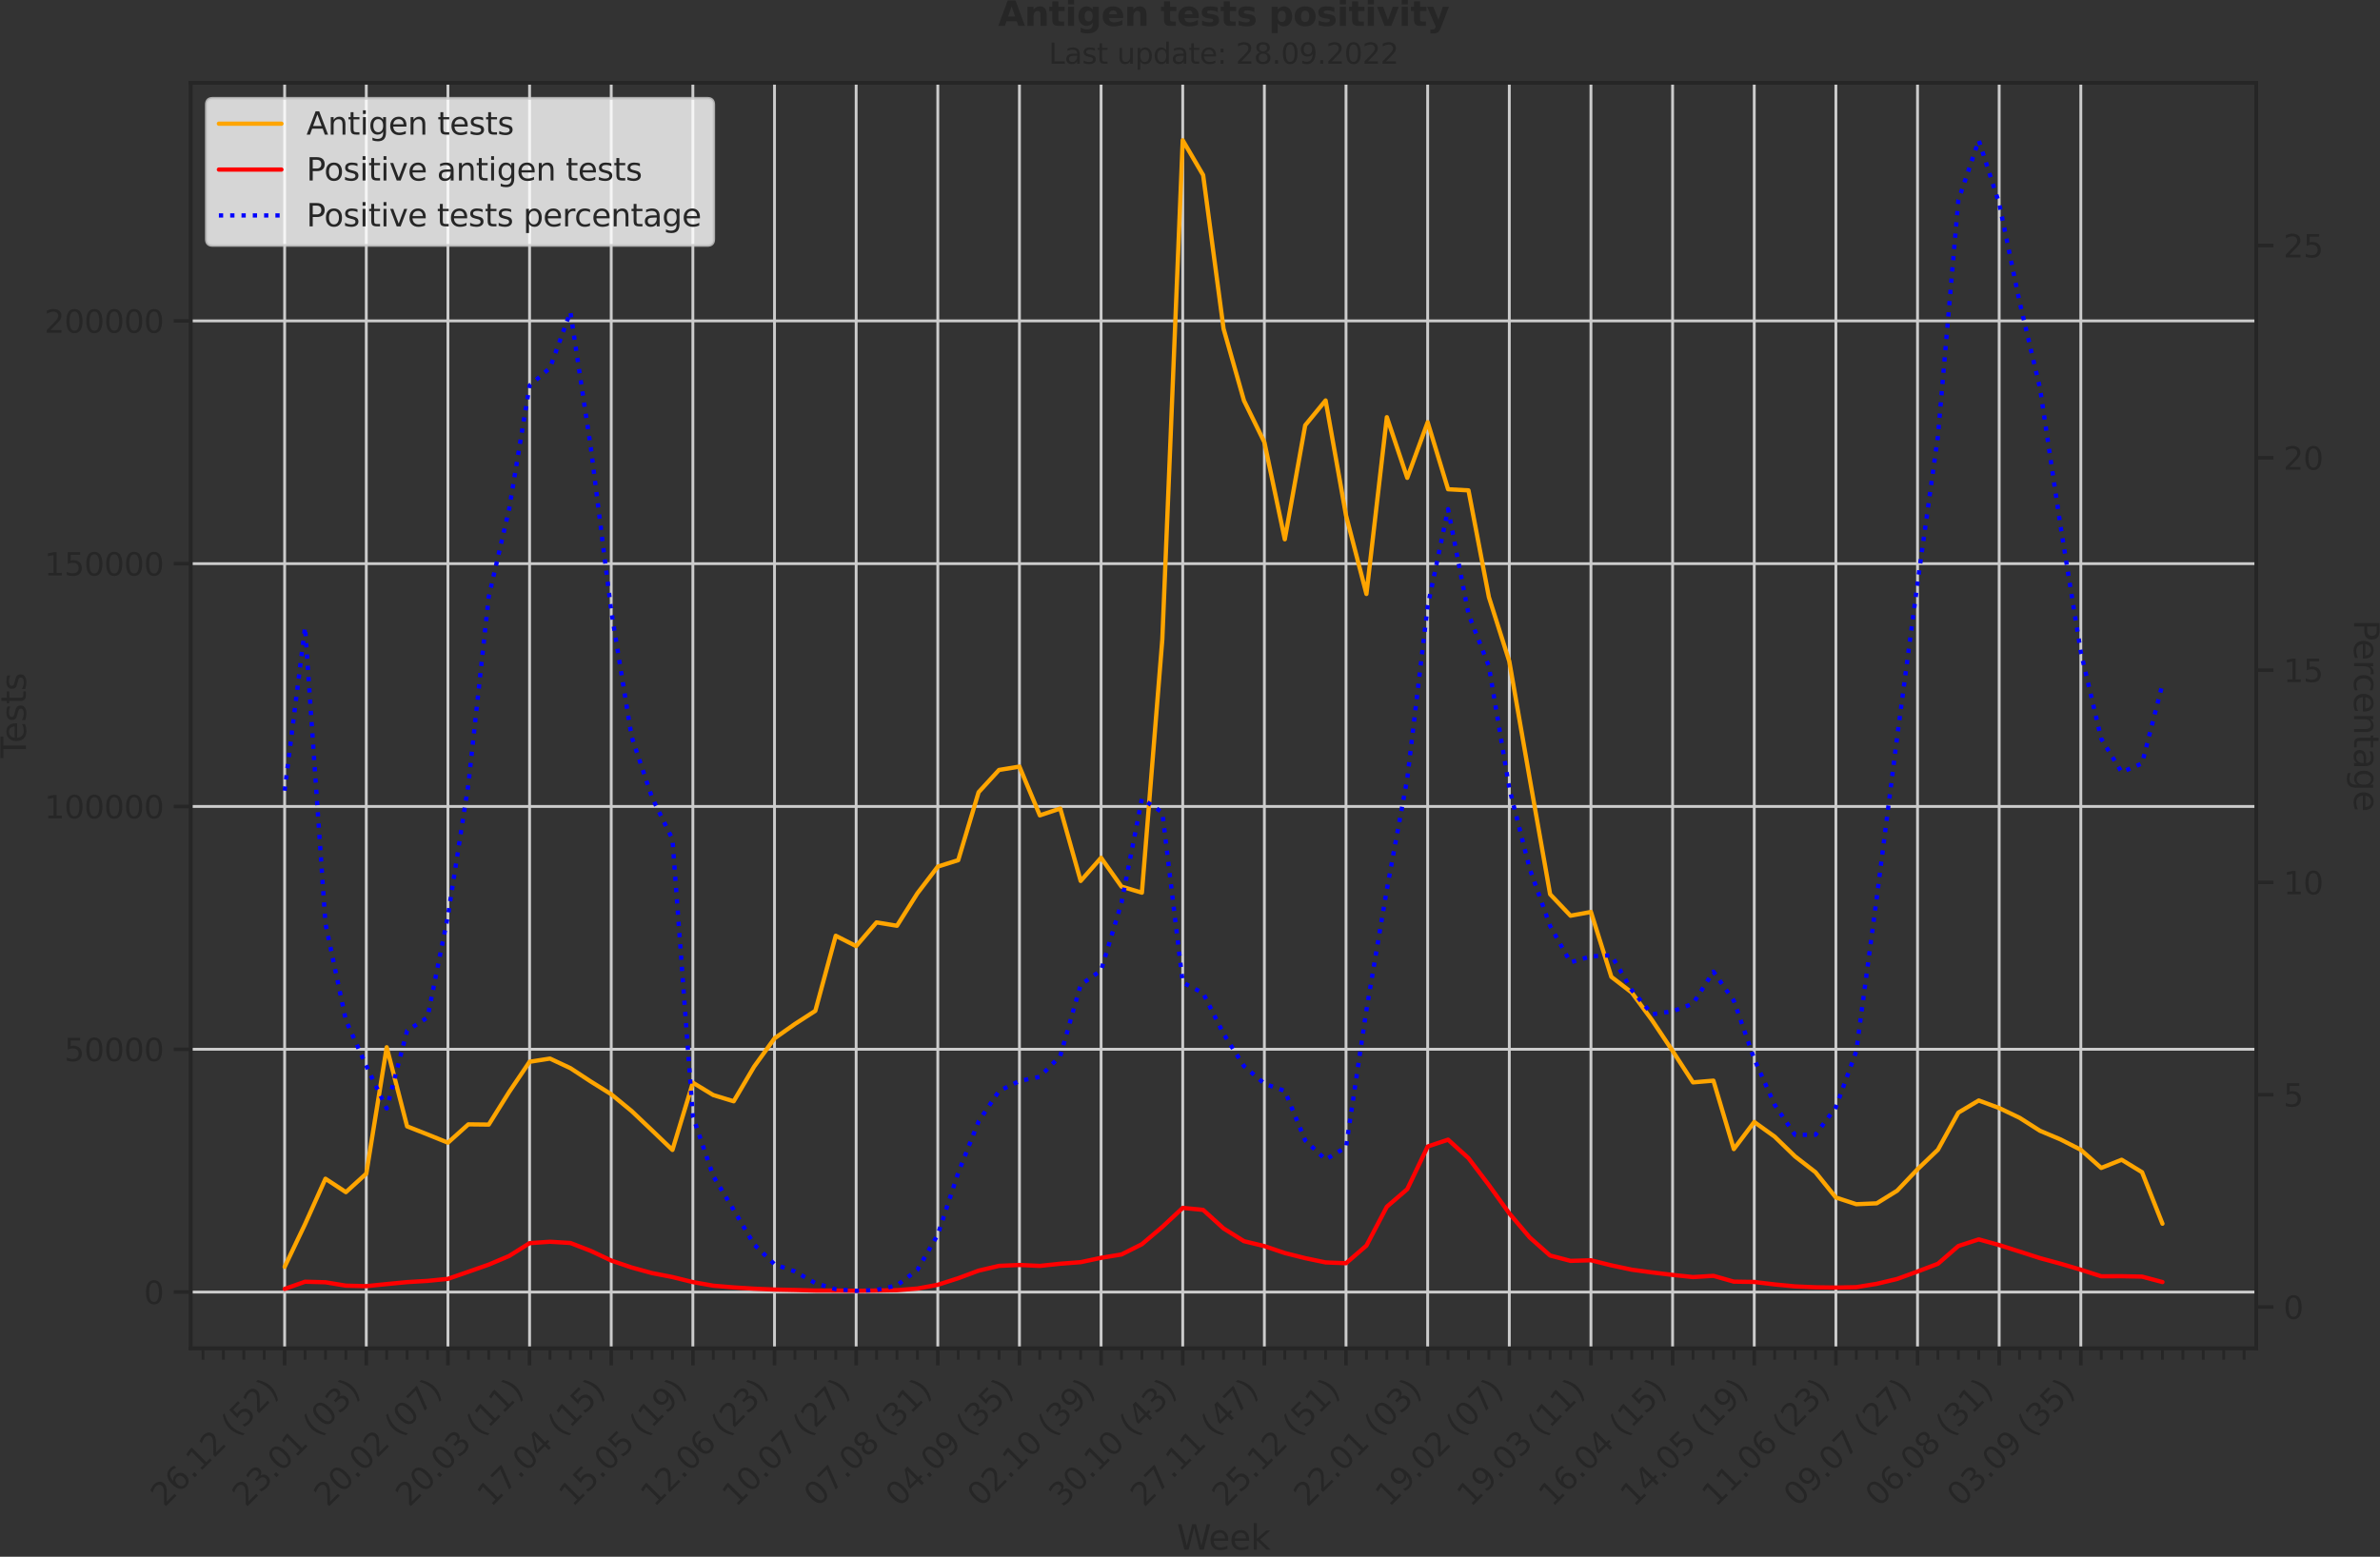 <?xml version="1.0" encoding="utf-8" standalone="no"?>
<!DOCTYPE svg PUBLIC "-//W3C//DTD SVG 1.1//EN"
  "http://www.w3.org/Graphics/SVG/1.1/DTD/svg11.dtd">
<svg xmlns:xlink="http://www.w3.org/1999/xlink" width="837.284pt" height="547.831pt" viewBox="0 0 837.284 547.831" xmlns="http://www.w3.org/2000/svg" version="1.1">
 <rect x="0" y="0" width="837.284" height="547.831" fill="#333333" stroke="none"/>
 <defs>
  <style type="text/css">*{stroke-linejoin: round; stroke-linecap: butt}</style>
 </defs>
 <g id="figure_1">
  <g id="patch_1">
   <path d="M 0 547.831 
L 837.284 547.831 
L 837.284 0 
L 0 0 
L 0 547.831 
z
" style="fill: none"/>
  </g>
  <g id="axes_1">
   <g id="patch_2">
    <path d="M 67.106 474.483 
L 793.786 474.483 
L 793.786 29.118 
L 67.106 29.118 
L 67.106 474.483 
z
" style="fill: none"/>
   </g>
   <g id="matplotlib.axis_1">
    <g id="xtick_1">
     <g id="line2d_1">
      <path d="M 100.137 474.483 
L 100.137 29.118 
" clip-path="url(#pa1a69e0752)" style="fill: none; stroke: #cccccc; stroke-linecap: round"/>
     </g>
     <g id="line2d_2">
      <defs>
       <path id="m61213453d6" d="M 0 0 
L 0 6 
" style="stroke: #262626; stroke-width: 1.25"/>
      </defs>
      <g>
       <use xlink:href="#m61213453d6" x="100.137" y="474.483" style="fill: #262626; stroke: #262626; stroke-width: 1.25"/>
      </g>
     </g>
     <g id="text_1">
      <!-- 26.12 (52) -->
      <g style="fill: #262626" transform="translate(57.813 530.6)rotate(-45)scale(0.11 -0.11)">
       <defs>
        <path id="DejaVuSans-32" d="M 1228 531 
L 3431 531 
L 3431 0 
L 469 0 
L 469 531 
Q 828 903 1448 1529 
Q 2069 2156 2228 2338 
Q 2531 2678 2651 2914 
Q 2772 3150 2772 3378 
Q 2772 3750 2511 3984 
Q 2250 4219 1831 4219 
Q 1534 4219 1204 4116 
Q 875 4013 500 3803 
L 500 4441 
Q 881 4594 1212 4672 
Q 1544 4750 1819 4750 
Q 2544 4750 2975 4387 
Q 3406 4025 3406 3419 
Q 3406 3131 3298 2873 
Q 3191 2616 2906 2266 
Q 2828 2175 2409 1742 
Q 1991 1309 1228 531 
z
" transform="scale(0.016)"/>
        <path id="DejaVuSans-36" d="M 2113 2584 
Q 1688 2584 1439 2293 
Q 1191 2003 1191 1497 
Q 1191 994 1439 701 
Q 1688 409 2113 409 
Q 2538 409 2786 701 
Q 3034 994 3034 1497 
Q 3034 2003 2786 2293 
Q 2538 2584 2113 2584 
z
M 3366 4563 
L 3366 3988 
Q 3128 4100 2886 4159 
Q 2644 4219 2406 4219 
Q 1781 4219 1451 3797 
Q 1122 3375 1075 2522 
Q 1259 2794 1537 2939 
Q 1816 3084 2150 3084 
Q 2853 3084 3261 2657 
Q 3669 2231 3669 1497 
Q 3669 778 3244 343 
Q 2819 -91 2113 -91 
Q 1303 -91 875 529 
Q 447 1150 447 2328 
Q 447 3434 972 4092 
Q 1497 4750 2381 4750 
Q 2619 4750 2861 4703 
Q 3103 4656 3366 4563 
z
" transform="scale(0.016)"/>
        <path id="DejaVuSans-2e" d="M 684 794 
L 1344 794 
L 1344 0 
L 684 0 
L 684 794 
z
" transform="scale(0.016)"/>
        <path id="DejaVuSans-31" d="M 794 531 
L 1825 531 
L 1825 4091 
L 703 3866 
L 703 4441 
L 1819 4666 
L 2450 4666 
L 2450 531 
L 3481 531 
L 3481 0 
L 794 0 
L 794 531 
z
" transform="scale(0.016)"/>
        <path id="DejaVuSans-20" transform="scale(0.016)"/>
        <path id="DejaVuSans-28" d="M 1984 4856 
Q 1566 4138 1362 3434 
Q 1159 2731 1159 2009 
Q 1159 1288 1364 580 
Q 1569 -128 1984 -844 
L 1484 -844 
Q 1016 -109 783 600 
Q 550 1309 550 2009 
Q 550 2706 781 3412 
Q 1013 4119 1484 4856 
L 1984 4856 
z
" transform="scale(0.016)"/>
        <path id="DejaVuSans-35" d="M 691 4666 
L 3169 4666 
L 3169 4134 
L 1269 4134 
L 1269 2991 
Q 1406 3038 1543 3061 
Q 1681 3084 1819 3084 
Q 2600 3084 3056 2656 
Q 3513 2228 3513 1497 
Q 3513 744 3044 326 
Q 2575 -91 1722 -91 
Q 1428 -91 1123 -41 
Q 819 9 494 109 
L 494 744 
Q 775 591 1075 516 
Q 1375 441 1709 441 
Q 2250 441 2565 725 
Q 2881 1009 2881 1497 
Q 2881 1984 2565 2268 
Q 2250 2553 1709 2553 
Q 1456 2553 1204 2497 
Q 953 2441 691 2322 
L 691 4666 
z
" transform="scale(0.016)"/>
        <path id="DejaVuSans-29" d="M 513 4856 
L 1013 4856 
Q 1481 4119 1714 3412 
Q 1947 2706 1947 2009 
Q 1947 1309 1714 600 
Q 1481 -109 1013 -844 
L 513 -844 
Q 928 -128 1133 580 
Q 1338 1288 1338 2009 
Q 1338 2731 1133 3434 
Q 928 4138 513 4856 
z
" transform="scale(0.016)"/>
       </defs>
       <use xlink:href="#DejaVuSans-32"/>
       <use xlink:href="#DejaVuSans-36" x="63.623"/>
       <use xlink:href="#DejaVuSans-2e" x="127.246"/>
       <use xlink:href="#DejaVuSans-31" x="159.033"/>
       <use xlink:href="#DejaVuSans-32" x="222.656"/>
       <use xlink:href="#DejaVuSans-20" x="286.279"/>
       <use xlink:href="#DejaVuSans-28" x="318.066"/>
       <use xlink:href="#DejaVuSans-35" x="357.08"/>
       <use xlink:href="#DejaVuSans-32" x="420.703"/>
       <use xlink:href="#DejaVuSans-29" x="484.326"/>
      </g>
     </g>
    </g>
    <g id="xtick_2">
     <g id="line2d_3">
      <path d="M 128.86 474.483 
L 128.86 29.118 
" clip-path="url(#pa1a69e0752)" style="fill: none; stroke: #cccccc; stroke-linecap: round"/>
     </g>
     <g id="line2d_4">
      <g>
       <use xlink:href="#m61213453d6" x="128.86" y="474.483" style="fill: #262626; stroke: #262626; stroke-width: 1.25"/>
      </g>
     </g>
     <g id="text_2">
      <!-- 23.01 (03) -->
      <g style="fill: #262626" transform="translate(86.535 530.6)rotate(-45)scale(0.11 -0.11)">
       <defs>
        <path id="DejaVuSans-33" d="M 2597 2516 
Q 3050 2419 3304 2112 
Q 3559 1806 3559 1356 
Q 3559 666 3084 287 
Q 2609 -91 1734 -91 
Q 1441 -91 1130 -33 
Q 819 25 488 141 
L 488 750 
Q 750 597 1062 519 
Q 1375 441 1716 441 
Q 2309 441 2620 675 
Q 2931 909 2931 1356 
Q 2931 1769 2642 2001 
Q 2353 2234 1838 2234 
L 1294 2234 
L 1294 2753 
L 1863 2753 
Q 2328 2753 2575 2939 
Q 2822 3125 2822 3475 
Q 2822 3834 2567 4026 
Q 2313 4219 1838 4219 
Q 1578 4219 1281 4162 
Q 984 4106 628 3988 
L 628 4550 
Q 988 4650 1302 4700 
Q 1616 4750 1894 4750 
Q 2613 4750 3031 4423 
Q 3450 4097 3450 3541 
Q 3450 3153 3228 2886 
Q 3006 2619 2597 2516 
z
" transform="scale(0.016)"/>
        <path id="DejaVuSans-30" d="M 2034 4250 
Q 1547 4250 1301 3770 
Q 1056 3291 1056 2328 
Q 1056 1369 1301 889 
Q 1547 409 2034 409 
Q 2525 409 2770 889 
Q 3016 1369 3016 2328 
Q 3016 3291 2770 3770 
Q 2525 4250 2034 4250 
z
M 2034 4750 
Q 2819 4750 3233 4129 
Q 3647 3509 3647 2328 
Q 3647 1150 3233 529 
Q 2819 -91 2034 -91 
Q 1250 -91 836 529 
Q 422 1150 422 2328 
Q 422 3509 836 4129 
Q 1250 4750 2034 4750 
z
" transform="scale(0.016)"/>
       </defs>
       <use xlink:href="#DejaVuSans-32"/>
       <use xlink:href="#DejaVuSans-33" x="63.623"/>
       <use xlink:href="#DejaVuSans-2e" x="127.246"/>
       <use xlink:href="#DejaVuSans-30" x="159.033"/>
       <use xlink:href="#DejaVuSans-31" x="222.656"/>
       <use xlink:href="#DejaVuSans-20" x="286.279"/>
       <use xlink:href="#DejaVuSans-28" x="318.066"/>
       <use xlink:href="#DejaVuSans-30" x="357.08"/>
       <use xlink:href="#DejaVuSans-33" x="420.703"/>
       <use xlink:href="#DejaVuSans-29" x="484.326"/>
      </g>
     </g>
    </g>
    <g id="xtick_3">
     <g id="line2d_5">
      <path d="M 157.582 474.483 
L 157.582 29.118 
" clip-path="url(#pa1a69e0752)" style="fill: none; stroke: #cccccc; stroke-linecap: round"/>
     </g>
     <g id="line2d_6">
      <g>
       <use xlink:href="#m61213453d6" x="157.582" y="474.483" style="fill: #262626; stroke: #262626; stroke-width: 1.25"/>
      </g>
     </g>
     <g id="text_3">
      <!-- 20.02 (07) -->
      <g style="fill: #262626" transform="translate(115.258 530.6)rotate(-45)scale(0.11 -0.11)">
       <defs>
        <path id="DejaVuSans-37" d="M 525 4666 
L 3525 4666 
L 3525 4397 
L 1831 0 
L 1172 0 
L 2766 4134 
L 525 4134 
L 525 4666 
z
" transform="scale(0.016)"/>
       </defs>
       <use xlink:href="#DejaVuSans-32"/>
       <use xlink:href="#DejaVuSans-30" x="63.623"/>
       <use xlink:href="#DejaVuSans-2e" x="127.246"/>
       <use xlink:href="#DejaVuSans-30" x="159.033"/>
       <use xlink:href="#DejaVuSans-32" x="222.656"/>
       <use xlink:href="#DejaVuSans-20" x="286.279"/>
       <use xlink:href="#DejaVuSans-28" x="318.066"/>
       <use xlink:href="#DejaVuSans-30" x="357.08"/>
       <use xlink:href="#DejaVuSans-37" x="420.703"/>
       <use xlink:href="#DejaVuSans-29" x="484.326"/>
      </g>
     </g>
    </g>
    <g id="xtick_4">
     <g id="line2d_7">
      <path d="M 186.305 474.483 
L 186.305 29.118 
" clip-path="url(#pa1a69e0752)" style="fill: none; stroke: #cccccc; stroke-linecap: round"/>
     </g>
     <g id="line2d_8">
      <g>
       <use xlink:href="#m61213453d6" x="186.305" y="474.483" style="fill: #262626; stroke: #262626; stroke-width: 1.25"/>
      </g>
     </g>
     <g id="text_4">
      <!-- 20.03 (11) -->
      <g style="fill: #262626" transform="translate(143.981 530.6)rotate(-45)scale(0.11 -0.11)">
       <use xlink:href="#DejaVuSans-32"/>
       <use xlink:href="#DejaVuSans-30" x="63.623"/>
       <use xlink:href="#DejaVuSans-2e" x="127.246"/>
       <use xlink:href="#DejaVuSans-30" x="159.033"/>
       <use xlink:href="#DejaVuSans-33" x="222.656"/>
       <use xlink:href="#DejaVuSans-20" x="286.279"/>
       <use xlink:href="#DejaVuSans-28" x="318.066"/>
       <use xlink:href="#DejaVuSans-31" x="357.08"/>
       <use xlink:href="#DejaVuSans-31" x="420.703"/>
       <use xlink:href="#DejaVuSans-29" x="484.326"/>
      </g>
     </g>
    </g>
    <g id="xtick_5">
     <g id="line2d_9">
      <path d="M 215.027 474.483 
L 215.027 29.118 
" clip-path="url(#pa1a69e0752)" style="fill: none; stroke: #cccccc; stroke-linecap: round"/>
     </g>
     <g id="line2d_10">
      <g>
       <use xlink:href="#m61213453d6" x="215.027" y="474.483" style="fill: #262626; stroke: #262626; stroke-width: 1.25"/>
      </g>
     </g>
     <g id="text_5">
      <!-- 17.04 (15) -->
      <g style="fill: #262626" transform="translate(172.703 530.6)rotate(-45)scale(0.11 -0.11)">
       <defs>
        <path id="DejaVuSans-34" d="M 2419 4116 
L 825 1625 
L 2419 1625 
L 2419 4116 
z
M 2253 4666 
L 3047 4666 
L 3047 1625 
L 3713 1625 
L 3713 1100 
L 3047 1100 
L 3047 0 
L 2419 0 
L 2419 1100 
L 313 1100 
L 313 1709 
L 2253 4666 
z
" transform="scale(0.016)"/>
       </defs>
       <use xlink:href="#DejaVuSans-31"/>
       <use xlink:href="#DejaVuSans-37" x="63.623"/>
       <use xlink:href="#DejaVuSans-2e" x="127.246"/>
       <use xlink:href="#DejaVuSans-30" x="159.033"/>
       <use xlink:href="#DejaVuSans-34" x="222.656"/>
       <use xlink:href="#DejaVuSans-20" x="286.279"/>
       <use xlink:href="#DejaVuSans-28" x="318.066"/>
       <use xlink:href="#DejaVuSans-31" x="357.08"/>
       <use xlink:href="#DejaVuSans-35" x="420.703"/>
       <use xlink:href="#DejaVuSans-29" x="484.326"/>
      </g>
     </g>
    </g>
    <g id="xtick_6">
     <g id="line2d_11">
      <path d="M 243.75 474.483 
L 243.75 29.118 
" clip-path="url(#pa1a69e0752)" style="fill: none; stroke: #cccccc; stroke-linecap: round"/>
     </g>
     <g id="line2d_12">
      <g>
       <use xlink:href="#m61213453d6" x="243.75" y="474.483" style="fill: #262626; stroke: #262626; stroke-width: 1.25"/>
      </g>
     </g>
     <g id="text_6">
      <!-- 15.05 (19) -->
      <g style="fill: #262626" transform="translate(201.426 530.6)rotate(-45)scale(0.11 -0.11)">
       <defs>
        <path id="DejaVuSans-39" d="M 703 97 
L 703 672 
Q 941 559 1184 500 
Q 1428 441 1663 441 
Q 2288 441 2617 861 
Q 2947 1281 2994 2138 
Q 2813 1869 2534 1725 
Q 2256 1581 1919 1581 
Q 1219 1581 811 2004 
Q 403 2428 403 3163 
Q 403 3881 828 4315 
Q 1253 4750 1959 4750 
Q 2769 4750 3195 4129 
Q 3622 3509 3622 2328 
Q 3622 1225 3098 567 
Q 2575 -91 1691 -91 
Q 1453 -91 1209 -44 
Q 966 3 703 97 
z
M 1959 2075 
Q 2384 2075 2632 2365 
Q 2881 2656 2881 3163 
Q 2881 3666 2632 3958 
Q 2384 4250 1959 4250 
Q 1534 4250 1286 3958 
Q 1038 3666 1038 3163 
Q 1038 2656 1286 2365 
Q 1534 2075 1959 2075 
z
" transform="scale(0.016)"/>
       </defs>
       <use xlink:href="#DejaVuSans-31"/>
       <use xlink:href="#DejaVuSans-35" x="63.623"/>
       <use xlink:href="#DejaVuSans-2e" x="127.246"/>
       <use xlink:href="#DejaVuSans-30" x="159.033"/>
       <use xlink:href="#DejaVuSans-35" x="222.656"/>
       <use xlink:href="#DejaVuSans-20" x="286.279"/>
       <use xlink:href="#DejaVuSans-28" x="318.066"/>
       <use xlink:href="#DejaVuSans-31" x="357.08"/>
       <use xlink:href="#DejaVuSans-39" x="420.703"/>
       <use xlink:href="#DejaVuSans-29" x="484.326"/>
      </g>
     </g>
    </g>
    <g id="xtick_7">
     <g id="line2d_13">
      <path d="M 272.472 474.483 
L 272.472 29.118 
" clip-path="url(#pa1a69e0752)" style="fill: none; stroke: #cccccc; stroke-linecap: round"/>
     </g>
     <g id="line2d_14">
      <g>
       <use xlink:href="#m61213453d6" x="272.472" y="474.483" style="fill: #262626; stroke: #262626; stroke-width: 1.25"/>
      </g>
     </g>
     <g id="text_7">
      <!-- 12.06 (23) -->
      <g style="fill: #262626" transform="translate(230.148 530.6)rotate(-45)scale(0.11 -0.11)">
       <use xlink:href="#DejaVuSans-31"/>
       <use xlink:href="#DejaVuSans-32" x="63.623"/>
       <use xlink:href="#DejaVuSans-2e" x="127.246"/>
       <use xlink:href="#DejaVuSans-30" x="159.033"/>
       <use xlink:href="#DejaVuSans-36" x="222.656"/>
       <use xlink:href="#DejaVuSans-20" x="286.279"/>
       <use xlink:href="#DejaVuSans-28" x="318.066"/>
       <use xlink:href="#DejaVuSans-32" x="357.08"/>
       <use xlink:href="#DejaVuSans-33" x="420.703"/>
       <use xlink:href="#DejaVuSans-29" x="484.326"/>
      </g>
     </g>
    </g>
    <g id="xtick_8">
     <g id="line2d_15">
      <path d="M 301.195 474.483 
L 301.195 29.118 
" clip-path="url(#pa1a69e0752)" style="fill: none; stroke: #cccccc; stroke-linecap: round"/>
     </g>
     <g id="line2d_16">
      <g>
       <use xlink:href="#m61213453d6" x="301.195" y="474.483" style="fill: #262626; stroke: #262626; stroke-width: 1.25"/>
      </g>
     </g>
     <g id="text_8">
      <!-- 10.07 (27) -->
      <g style="fill: #262626" transform="translate(258.871 530.6)rotate(-45)scale(0.11 -0.11)">
       <use xlink:href="#DejaVuSans-31"/>
       <use xlink:href="#DejaVuSans-30" x="63.623"/>
       <use xlink:href="#DejaVuSans-2e" x="127.246"/>
       <use xlink:href="#DejaVuSans-30" x="159.033"/>
       <use xlink:href="#DejaVuSans-37" x="222.656"/>
       <use xlink:href="#DejaVuSans-20" x="286.279"/>
       <use xlink:href="#DejaVuSans-28" x="318.066"/>
       <use xlink:href="#DejaVuSans-32" x="357.08"/>
       <use xlink:href="#DejaVuSans-37" x="420.703"/>
       <use xlink:href="#DejaVuSans-29" x="484.326"/>
      </g>
     </g>
    </g>
    <g id="xtick_9">
     <g id="line2d_17">
      <path d="M 329.917 474.483 
L 329.917 29.118 
" clip-path="url(#pa1a69e0752)" style="fill: none; stroke: #cccccc; stroke-linecap: round"/>
     </g>
     <g id="line2d_18">
      <g>
       <use xlink:href="#m61213453d6" x="329.917" y="474.483" style="fill: #262626; stroke: #262626; stroke-width: 1.25"/>
      </g>
     </g>
     <g id="text_9">
      <!-- 07.08 (31) -->
      <g style="fill: #262626" transform="translate(287.593 530.6)rotate(-45)scale(0.11 -0.11)">
       <defs>
        <path id="DejaVuSans-38" d="M 2034 2216 
Q 1584 2216 1326 1975 
Q 1069 1734 1069 1313 
Q 1069 891 1326 650 
Q 1584 409 2034 409 
Q 2484 409 2743 651 
Q 3003 894 3003 1313 
Q 3003 1734 2745 1975 
Q 2488 2216 2034 2216 
z
M 1403 2484 
Q 997 2584 770 2862 
Q 544 3141 544 3541 
Q 544 4100 942 4425 
Q 1341 4750 2034 4750 
Q 2731 4750 3128 4425 
Q 3525 4100 3525 3541 
Q 3525 3141 3298 2862 
Q 3072 2584 2669 2484 
Q 3125 2378 3379 2068 
Q 3634 1759 3634 1313 
Q 3634 634 3220 271 
Q 2806 -91 2034 -91 
Q 1263 -91 848 271 
Q 434 634 434 1313 
Q 434 1759 690 2068 
Q 947 2378 1403 2484 
z
M 1172 3481 
Q 1172 3119 1398 2916 
Q 1625 2713 2034 2713 
Q 2441 2713 2670 2916 
Q 2900 3119 2900 3481 
Q 2900 3844 2670 4047 
Q 2441 4250 2034 4250 
Q 1625 4250 1398 4047 
Q 1172 3844 1172 3481 
z
" transform="scale(0.016)"/>
       </defs>
       <use xlink:href="#DejaVuSans-30"/>
       <use xlink:href="#DejaVuSans-37" x="63.623"/>
       <use xlink:href="#DejaVuSans-2e" x="127.246"/>
       <use xlink:href="#DejaVuSans-30" x="159.033"/>
       <use xlink:href="#DejaVuSans-38" x="222.656"/>
       <use xlink:href="#DejaVuSans-20" x="286.279"/>
       <use xlink:href="#DejaVuSans-28" x="318.066"/>
       <use xlink:href="#DejaVuSans-33" x="357.08"/>
       <use xlink:href="#DejaVuSans-31" x="420.703"/>
       <use xlink:href="#DejaVuSans-29" x="484.326"/>
      </g>
     </g>
    </g>
    <g id="xtick_10">
     <g id="line2d_19">
      <path d="M 358.64 474.483 
L 358.64 29.118 
" clip-path="url(#pa1a69e0752)" style="fill: none; stroke: #cccccc; stroke-linecap: round"/>
     </g>
     <g id="line2d_20">
      <g>
       <use xlink:href="#m61213453d6" x="358.64" y="474.483" style="fill: #262626; stroke: #262626; stroke-width: 1.25"/>
      </g>
     </g>
     <g id="text_10">
      <!-- 04.09 (35) -->
      <g style="fill: #262626" transform="translate(316.316 530.6)rotate(-45)scale(0.11 -0.11)">
       <use xlink:href="#DejaVuSans-30"/>
       <use xlink:href="#DejaVuSans-34" x="63.623"/>
       <use xlink:href="#DejaVuSans-2e" x="127.246"/>
       <use xlink:href="#DejaVuSans-30" x="159.033"/>
       <use xlink:href="#DejaVuSans-39" x="222.656"/>
       <use xlink:href="#DejaVuSans-20" x="286.279"/>
       <use xlink:href="#DejaVuSans-28" x="318.066"/>
       <use xlink:href="#DejaVuSans-33" x="357.08"/>
       <use xlink:href="#DejaVuSans-35" x="420.703"/>
       <use xlink:href="#DejaVuSans-29" x="484.326"/>
      </g>
     </g>
    </g>
    <g id="xtick_11">
     <g id="line2d_21">
      <path d="M 387.362 474.483 
L 387.362 29.118 
" clip-path="url(#pa1a69e0752)" style="fill: none; stroke: #cccccc; stroke-linecap: round"/>
     </g>
     <g id="line2d_22">
      <g>
       <use xlink:href="#m61213453d6" x="387.362" y="474.483" style="fill: #262626; stroke: #262626; stroke-width: 1.25"/>
      </g>
     </g>
     <g id="text_11">
      <!-- 02.10 (39) -->
      <g style="fill: #262626" transform="translate(345.038 530.6)rotate(-45)scale(0.11 -0.11)">
       <use xlink:href="#DejaVuSans-30"/>
       <use xlink:href="#DejaVuSans-32" x="63.623"/>
       <use xlink:href="#DejaVuSans-2e" x="127.246"/>
       <use xlink:href="#DejaVuSans-31" x="159.033"/>
       <use xlink:href="#DejaVuSans-30" x="222.656"/>
       <use xlink:href="#DejaVuSans-20" x="286.279"/>
       <use xlink:href="#DejaVuSans-28" x="318.066"/>
       <use xlink:href="#DejaVuSans-33" x="357.08"/>
       <use xlink:href="#DejaVuSans-39" x="420.703"/>
       <use xlink:href="#DejaVuSans-29" x="484.326"/>
      </g>
     </g>
    </g>
    <g id="xtick_12">
     <g id="line2d_23">
      <path d="M 416.085 474.483 
L 416.085 29.118 
" clip-path="url(#pa1a69e0752)" style="fill: none; stroke: #cccccc; stroke-linecap: round"/>
     </g>
     <g id="line2d_24">
      <g>
       <use xlink:href="#m61213453d6" x="416.085" y="474.483" style="fill: #262626; stroke: #262626; stroke-width: 1.25"/>
      </g>
     </g>
     <g id="text_12">
      <!-- 30.10 (43) -->
      <g style="fill: #262626" transform="translate(373.761 530.6)rotate(-45)scale(0.11 -0.11)">
       <use xlink:href="#DejaVuSans-33"/>
       <use xlink:href="#DejaVuSans-30" x="63.623"/>
       <use xlink:href="#DejaVuSans-2e" x="127.246"/>
       <use xlink:href="#DejaVuSans-31" x="159.033"/>
       <use xlink:href="#DejaVuSans-30" x="222.656"/>
       <use xlink:href="#DejaVuSans-20" x="286.279"/>
       <use xlink:href="#DejaVuSans-28" x="318.066"/>
       <use xlink:href="#DejaVuSans-34" x="357.08"/>
       <use xlink:href="#DejaVuSans-33" x="420.703"/>
       <use xlink:href="#DejaVuSans-29" x="484.326"/>
      </g>
     </g>
    </g>
    <g id="xtick_13">
     <g id="line2d_25">
      <path d="M 444.808 474.483 
L 444.808 29.118 
" clip-path="url(#pa1a69e0752)" style="fill: none; stroke: #cccccc; stroke-linecap: round"/>
     </g>
     <g id="line2d_26">
      <g>
       <use xlink:href="#m61213453d6" x="444.808" y="474.483" style="fill: #262626; stroke: #262626; stroke-width: 1.25"/>
      </g>
     </g>
     <g id="text_13">
      <!-- 27.11 (47) -->
      <g style="fill: #262626" transform="translate(402.483 530.6)rotate(-45)scale(0.11 -0.11)">
       <use xlink:href="#DejaVuSans-32"/>
       <use xlink:href="#DejaVuSans-37" x="63.623"/>
       <use xlink:href="#DejaVuSans-2e" x="127.246"/>
       <use xlink:href="#DejaVuSans-31" x="159.033"/>
       <use xlink:href="#DejaVuSans-31" x="222.656"/>
       <use xlink:href="#DejaVuSans-20" x="286.279"/>
       <use xlink:href="#DejaVuSans-28" x="318.066"/>
       <use xlink:href="#DejaVuSans-34" x="357.08"/>
       <use xlink:href="#DejaVuSans-37" x="420.703"/>
       <use xlink:href="#DejaVuSans-29" x="484.326"/>
      </g>
     </g>
    </g>
    <g id="xtick_14">
     <g id="line2d_27">
      <path d="M 473.53 474.483 
L 473.53 29.118 
" clip-path="url(#pa1a69e0752)" style="fill: none; stroke: #cccccc; stroke-linecap: round"/>
     </g>
     <g id="line2d_28">
      <g>
       <use xlink:href="#m61213453d6" x="473.53" y="474.483" style="fill: #262626; stroke: #262626; stroke-width: 1.25"/>
      </g>
     </g>
     <g id="text_14">
      <!-- 25.12 (51) -->
      <g style="fill: #262626" transform="translate(431.206 530.6)rotate(-45)scale(0.11 -0.11)">
       <use xlink:href="#DejaVuSans-32"/>
       <use xlink:href="#DejaVuSans-35" x="63.623"/>
       <use xlink:href="#DejaVuSans-2e" x="127.246"/>
       <use xlink:href="#DejaVuSans-31" x="159.033"/>
       <use xlink:href="#DejaVuSans-32" x="222.656"/>
       <use xlink:href="#DejaVuSans-20" x="286.279"/>
       <use xlink:href="#DejaVuSans-28" x="318.066"/>
       <use xlink:href="#DejaVuSans-35" x="357.08"/>
       <use xlink:href="#DejaVuSans-31" x="420.703"/>
       <use xlink:href="#DejaVuSans-29" x="484.326"/>
      </g>
     </g>
    </g>
    <g id="xtick_15">
     <g id="line2d_29">
      <path d="M 502.253 474.483 
L 502.253 29.118 
" clip-path="url(#pa1a69e0752)" style="fill: none; stroke: #cccccc; stroke-linecap: round"/>
     </g>
     <g id="line2d_30">
      <g>
       <use xlink:href="#m61213453d6" x="502.253" y="474.483" style="fill: #262626; stroke: #262626; stroke-width: 1.25"/>
      </g>
     </g>
     <g id="text_15">
      <!-- 22.01 (03) -->
      <g style="fill: #262626" transform="translate(459.928 530.6)rotate(-45)scale(0.11 -0.11)">
       <use xlink:href="#DejaVuSans-32"/>
       <use xlink:href="#DejaVuSans-32" x="63.623"/>
       <use xlink:href="#DejaVuSans-2e" x="127.246"/>
       <use xlink:href="#DejaVuSans-30" x="159.033"/>
       <use xlink:href="#DejaVuSans-31" x="222.656"/>
       <use xlink:href="#DejaVuSans-20" x="286.279"/>
       <use xlink:href="#DejaVuSans-28" x="318.066"/>
       <use xlink:href="#DejaVuSans-30" x="357.08"/>
       <use xlink:href="#DejaVuSans-33" x="420.703"/>
       <use xlink:href="#DejaVuSans-29" x="484.326"/>
      </g>
     </g>
    </g>
    <g id="xtick_16">
     <g id="line2d_31">
      <path d="M 530.975 474.483 
L 530.975 29.118 
" clip-path="url(#pa1a69e0752)" style="fill: none; stroke: #cccccc; stroke-linecap: round"/>
     </g>
     <g id="line2d_32">
      <g>
       <use xlink:href="#m61213453d6" x="530.975" y="474.483" style="fill: #262626; stroke: #262626; stroke-width: 1.25"/>
      </g>
     </g>
     <g id="text_16">
      <!-- 19.02 (07) -->
      <g style="fill: #262626" transform="translate(488.651 530.6)rotate(-45)scale(0.11 -0.11)">
       <use xlink:href="#DejaVuSans-31"/>
       <use xlink:href="#DejaVuSans-39" x="63.623"/>
       <use xlink:href="#DejaVuSans-2e" x="127.246"/>
       <use xlink:href="#DejaVuSans-30" x="159.033"/>
       <use xlink:href="#DejaVuSans-32" x="222.656"/>
       <use xlink:href="#DejaVuSans-20" x="286.279"/>
       <use xlink:href="#DejaVuSans-28" x="318.066"/>
       <use xlink:href="#DejaVuSans-30" x="357.08"/>
       <use xlink:href="#DejaVuSans-37" x="420.703"/>
       <use xlink:href="#DejaVuSans-29" x="484.326"/>
      </g>
     </g>
    </g>
    <g id="xtick_17">
     <g id="line2d_33">
      <path d="M 559.698 474.483 
L 559.698 29.118 
" clip-path="url(#pa1a69e0752)" style="fill: none; stroke: #cccccc; stroke-linecap: round"/>
     </g>
     <g id="line2d_34">
      <g>
       <use xlink:href="#m61213453d6" x="559.698" y="474.483" style="fill: #262626; stroke: #262626; stroke-width: 1.25"/>
      </g>
     </g>
     <g id="text_17">
      <!-- 19.03 (11) -->
      <g style="fill: #262626" transform="translate(517.373 530.6)rotate(-45)scale(0.11 -0.11)">
       <use xlink:href="#DejaVuSans-31"/>
       <use xlink:href="#DejaVuSans-39" x="63.623"/>
       <use xlink:href="#DejaVuSans-2e" x="127.246"/>
       <use xlink:href="#DejaVuSans-30" x="159.033"/>
       <use xlink:href="#DejaVuSans-33" x="222.656"/>
       <use xlink:href="#DejaVuSans-20" x="286.279"/>
       <use xlink:href="#DejaVuSans-28" x="318.066"/>
       <use xlink:href="#DejaVuSans-31" x="357.08"/>
       <use xlink:href="#DejaVuSans-31" x="420.703"/>
       <use xlink:href="#DejaVuSans-29" x="484.326"/>
      </g>
     </g>
    </g>
    <g id="xtick_18">
     <g id="line2d_35">
      <path d="M 588.42 474.483 
L 588.42 29.118 
" clip-path="url(#pa1a69e0752)" style="fill: none; stroke: #cccccc; stroke-linecap: round"/>
     </g>
     <g id="line2d_36">
      <g>
       <use xlink:href="#m61213453d6" x="588.42" y="474.483" style="fill: #262626; stroke: #262626; stroke-width: 1.25"/>
      </g>
     </g>
     <g id="text_18">
      <!-- 16.04 (15) -->
      <g style="fill: #262626" transform="translate(546.096 530.6)rotate(-45)scale(0.11 -0.11)">
       <use xlink:href="#DejaVuSans-31"/>
       <use xlink:href="#DejaVuSans-36" x="63.623"/>
       <use xlink:href="#DejaVuSans-2e" x="127.246"/>
       <use xlink:href="#DejaVuSans-30" x="159.033"/>
       <use xlink:href="#DejaVuSans-34" x="222.656"/>
       <use xlink:href="#DejaVuSans-20" x="286.279"/>
       <use xlink:href="#DejaVuSans-28" x="318.066"/>
       <use xlink:href="#DejaVuSans-31" x="357.08"/>
       <use xlink:href="#DejaVuSans-35" x="420.703"/>
       <use xlink:href="#DejaVuSans-29" x="484.326"/>
      </g>
     </g>
    </g>
    <g id="xtick_19">
     <g id="line2d_37">
      <path d="M 617.143 474.483 
L 617.143 29.118 
" clip-path="url(#pa1a69e0752)" style="fill: none; stroke: #cccccc; stroke-linecap: round"/>
     </g>
     <g id="line2d_38">
      <g>
       <use xlink:href="#m61213453d6" x="617.143" y="474.483" style="fill: #262626; stroke: #262626; stroke-width: 1.25"/>
      </g>
     </g>
     <g id="text_19">
      <!-- 14.05 (19) -->
      <g style="fill: #262626" transform="translate(574.818 530.6)rotate(-45)scale(0.11 -0.11)">
       <use xlink:href="#DejaVuSans-31"/>
       <use xlink:href="#DejaVuSans-34" x="63.623"/>
       <use xlink:href="#DejaVuSans-2e" x="127.246"/>
       <use xlink:href="#DejaVuSans-30" x="159.033"/>
       <use xlink:href="#DejaVuSans-35" x="222.656"/>
       <use xlink:href="#DejaVuSans-20" x="286.279"/>
       <use xlink:href="#DejaVuSans-28" x="318.066"/>
       <use xlink:href="#DejaVuSans-31" x="357.08"/>
       <use xlink:href="#DejaVuSans-39" x="420.703"/>
       <use xlink:href="#DejaVuSans-29" x="484.326"/>
      </g>
     </g>
    </g>
    <g id="xtick_20">
     <g id="line2d_39">
      <path d="M 645.865 474.483 
L 645.865 29.118 
" clip-path="url(#pa1a69e0752)" style="fill: none; stroke: #cccccc; stroke-linecap: round"/>
     </g>
     <g id="line2d_40">
      <g>
       <use xlink:href="#m61213453d6" x="645.865" y="474.483" style="fill: #262626; stroke: #262626; stroke-width: 1.25"/>
      </g>
     </g>
     <g id="text_20">
      <!-- 11.06 (23) -->
      <g style="fill: #262626" transform="translate(603.541 530.6)rotate(-45)scale(0.11 -0.11)">
       <use xlink:href="#DejaVuSans-31"/>
       <use xlink:href="#DejaVuSans-31" x="63.623"/>
       <use xlink:href="#DejaVuSans-2e" x="127.246"/>
       <use xlink:href="#DejaVuSans-30" x="159.033"/>
       <use xlink:href="#DejaVuSans-36" x="222.656"/>
       <use xlink:href="#DejaVuSans-20" x="286.279"/>
       <use xlink:href="#DejaVuSans-28" x="318.066"/>
       <use xlink:href="#DejaVuSans-32" x="357.08"/>
       <use xlink:href="#DejaVuSans-33" x="420.703"/>
       <use xlink:href="#DejaVuSans-29" x="484.326"/>
      </g>
     </g>
    </g>
    <g id="xtick_21">
     <g id="line2d_41">
      <path d="M 674.588 474.483 
L 674.588 29.118 
" clip-path="url(#pa1a69e0752)" style="fill: none; stroke: #cccccc; stroke-linecap: round"/>
     </g>
     <g id="line2d_42">
      <g>
       <use xlink:href="#m61213453d6" x="674.588" y="474.483" style="fill: #262626; stroke: #262626; stroke-width: 1.25"/>
      </g>
     </g>
     <g id="text_21">
      <!-- 09.07 (27) -->
      <g style="fill: #262626" transform="translate(632.264 530.6)rotate(-45)scale(0.11 -0.11)">
       <use xlink:href="#DejaVuSans-30"/>
       <use xlink:href="#DejaVuSans-39" x="63.623"/>
       <use xlink:href="#DejaVuSans-2e" x="127.246"/>
       <use xlink:href="#DejaVuSans-30" x="159.033"/>
       <use xlink:href="#DejaVuSans-37" x="222.656"/>
       <use xlink:href="#DejaVuSans-20" x="286.279"/>
       <use xlink:href="#DejaVuSans-28" x="318.066"/>
       <use xlink:href="#DejaVuSans-32" x="357.08"/>
       <use xlink:href="#DejaVuSans-37" x="420.703"/>
       <use xlink:href="#DejaVuSans-29" x="484.326"/>
      </g>
     </g>
    </g>
    <g id="xtick_22">
     <g id="line2d_43">
      <path d="M 703.31 474.483 
L 703.31 29.118 
" clip-path="url(#pa1a69e0752)" style="fill: none; stroke: #cccccc; stroke-linecap: round"/>
     </g>
     <g id="line2d_44">
      <g>
       <use xlink:href="#m61213453d6" x="703.31" y="474.483" style="fill: #262626; stroke: #262626; stroke-width: 1.25"/>
      </g>
     </g>
     <g id="text_22">
      <!-- 06.08 (31) -->
      <g style="fill: #262626" transform="translate(660.986 530.6)rotate(-45)scale(0.11 -0.11)">
       <use xlink:href="#DejaVuSans-30"/>
       <use xlink:href="#DejaVuSans-36" x="63.623"/>
       <use xlink:href="#DejaVuSans-2e" x="127.246"/>
       <use xlink:href="#DejaVuSans-30" x="159.033"/>
       <use xlink:href="#DejaVuSans-38" x="222.656"/>
       <use xlink:href="#DejaVuSans-20" x="286.279"/>
       <use xlink:href="#DejaVuSans-28" x="318.066"/>
       <use xlink:href="#DejaVuSans-33" x="357.08"/>
       <use xlink:href="#DejaVuSans-31" x="420.703"/>
       <use xlink:href="#DejaVuSans-29" x="484.326"/>
      </g>
     </g>
    </g>
    <g id="xtick_23">
     <g id="line2d_45">
      <path d="M 732.033 474.483 
L 732.033 29.118 
" clip-path="url(#pa1a69e0752)" style="fill: none; stroke: #cccccc; stroke-linecap: round"/>
     </g>
     <g id="line2d_46">
      <g>
       <use xlink:href="#m61213453d6" x="732.033" y="474.483" style="fill: #262626; stroke: #262626; stroke-width: 1.25"/>
      </g>
     </g>
     <g id="text_23">
      <!-- 03.09 (35) -->
      <g style="fill: #262626" transform="translate(689.709 530.6)rotate(-45)scale(0.11 -0.11)">
       <use xlink:href="#DejaVuSans-30"/>
       <use xlink:href="#DejaVuSans-33" x="63.623"/>
       <use xlink:href="#DejaVuSans-2e" x="127.246"/>
       <use xlink:href="#DejaVuSans-30" x="159.033"/>
       <use xlink:href="#DejaVuSans-39" x="222.656"/>
       <use xlink:href="#DejaVuSans-20" x="286.279"/>
       <use xlink:href="#DejaVuSans-28" x="318.066"/>
       <use xlink:href="#DejaVuSans-33" x="357.08"/>
       <use xlink:href="#DejaVuSans-35" x="420.703"/>
       <use xlink:href="#DejaVuSans-29" x="484.326"/>
      </g>
     </g>
    </g>
    <g id="xtick_24">
     <g id="line2d_47">
      <defs>
       <path id="mef81afa6e6" d="M 0 0 
L 0 4 
" style="stroke: #262626"/>
      </defs>
      <g>
       <use xlink:href="#mef81afa6e6" x="71.415" y="474.483" style="fill: #262626; stroke: #262626"/>
      </g>
     </g>
    </g>
    <g id="xtick_25">
     <g id="line2d_48">
      <g>
       <use xlink:href="#mef81afa6e6" x="78.595" y="474.483" style="fill: #262626; stroke: #262626"/>
      </g>
     </g>
    </g>
    <g id="xtick_26">
     <g id="line2d_49">
      <g>
       <use xlink:href="#mef81afa6e6" x="85.776" y="474.483" style="fill: #262626; stroke: #262626"/>
      </g>
     </g>
    </g>
    <g id="xtick_27">
     <g id="line2d_50">
      <g>
       <use xlink:href="#mef81afa6e6" x="92.957" y="474.483" style="fill: #262626; stroke: #262626"/>
      </g>
     </g>
    </g>
    <g id="xtick_28">
     <g id="line2d_51">
      <g>
       <use xlink:href="#mef81afa6e6" x="107.318" y="474.483" style="fill: #262626; stroke: #262626"/>
      </g>
     </g>
    </g>
    <g id="xtick_29">
     <g id="line2d_52">
      <g>
       <use xlink:href="#mef81afa6e6" x="114.498" y="474.483" style="fill: #262626; stroke: #262626"/>
      </g>
     </g>
    </g>
    <g id="xtick_30">
     <g id="line2d_53">
      <g>
       <use xlink:href="#mef81afa6e6" x="121.679" y="474.483" style="fill: #262626; stroke: #262626"/>
      </g>
     </g>
    </g>
    <g id="xtick_31">
     <g id="line2d_54">
      <g>
       <use xlink:href="#mef81afa6e6" x="136.04" y="474.483" style="fill: #262626; stroke: #262626"/>
      </g>
     </g>
    </g>
    <g id="xtick_32">
     <g id="line2d_55">
      <g>
       <use xlink:href="#mef81afa6e6" x="143.221" y="474.483" style="fill: #262626; stroke: #262626"/>
      </g>
     </g>
    </g>
    <g id="xtick_33">
     <g id="line2d_56">
      <g>
       <use xlink:href="#mef81afa6e6" x="150.402" y="474.483" style="fill: #262626; stroke: #262626"/>
      </g>
     </g>
    </g>
    <g id="xtick_34">
     <g id="line2d_57">
      <g>
       <use xlink:href="#mef81afa6e6" x="164.763" y="474.483" style="fill: #262626; stroke: #262626"/>
      </g>
     </g>
    </g>
    <g id="xtick_35">
     <g id="line2d_58">
      <g>
       <use xlink:href="#mef81afa6e6" x="171.943" y="474.483" style="fill: #262626; stroke: #262626"/>
      </g>
     </g>
    </g>
    <g id="xtick_36">
     <g id="line2d_59">
      <g>
       <use xlink:href="#mef81afa6e6" x="179.124" y="474.483" style="fill: #262626; stroke: #262626"/>
      </g>
     </g>
    </g>
    <g id="xtick_37">
     <g id="line2d_60">
      <g>
       <use xlink:href="#mef81afa6e6" x="193.485" y="474.483" style="fill: #262626; stroke: #262626"/>
      </g>
     </g>
    </g>
    <g id="xtick_38">
     <g id="line2d_61">
      <g>
       <use xlink:href="#mef81afa6e6" x="200.666" y="474.483" style="fill: #262626; stroke: #262626"/>
      </g>
     </g>
    </g>
    <g id="xtick_39">
     <g id="line2d_62">
      <g>
       <use xlink:href="#mef81afa6e6" x="207.847" y="474.483" style="fill: #262626; stroke: #262626"/>
      </g>
     </g>
    </g>
    <g id="xtick_40">
     <g id="line2d_63">
      <g>
       <use xlink:href="#mef81afa6e6" x="222.208" y="474.483" style="fill: #262626; stroke: #262626"/>
      </g>
     </g>
    </g>
    <g id="xtick_41">
     <g id="line2d_64">
      <g>
       <use xlink:href="#mef81afa6e6" x="229.389" y="474.483" style="fill: #262626; stroke: #262626"/>
      </g>
     </g>
    </g>
    <g id="xtick_42">
     <g id="line2d_65">
      <g>
       <use xlink:href="#mef81afa6e6" x="236.569" y="474.483" style="fill: #262626; stroke: #262626"/>
      </g>
     </g>
    </g>
    <g id="xtick_43">
     <g id="line2d_66">
      <g>
       <use xlink:href="#mef81afa6e6" x="250.93" y="474.483" style="fill: #262626; stroke: #262626"/>
      </g>
     </g>
    </g>
    <g id="xtick_44">
     <g id="line2d_67">
      <g>
       <use xlink:href="#mef81afa6e6" x="258.111" y="474.483" style="fill: #262626; stroke: #262626"/>
      </g>
     </g>
    </g>
    <g id="xtick_45">
     <g id="line2d_68">
      <g>
       <use xlink:href="#mef81afa6e6" x="265.292" y="474.483" style="fill: #262626; stroke: #262626"/>
      </g>
     </g>
    </g>
    <g id="xtick_46">
     <g id="line2d_69">
      <g>
       <use xlink:href="#mef81afa6e6" x="279.653" y="474.483" style="fill: #262626; stroke: #262626"/>
      </g>
     </g>
    </g>
    <g id="xtick_47">
     <g id="line2d_70">
      <g>
       <use xlink:href="#mef81afa6e6" x="286.834" y="474.483" style="fill: #262626; stroke: #262626"/>
      </g>
     </g>
    </g>
    <g id="xtick_48">
     <g id="line2d_71">
      <g>
       <use xlink:href="#mef81afa6e6" x="294.014" y="474.483" style="fill: #262626; stroke: #262626"/>
      </g>
     </g>
    </g>
    <g id="xtick_49">
     <g id="line2d_72">
      <g>
       <use xlink:href="#mef81afa6e6" x="308.375" y="474.483" style="fill: #262626; stroke: #262626"/>
      </g>
     </g>
    </g>
    <g id="xtick_50">
     <g id="line2d_73">
      <g>
       <use xlink:href="#mef81afa6e6" x="315.556" y="474.483" style="fill: #262626; stroke: #262626"/>
      </g>
     </g>
    </g>
    <g id="xtick_51">
     <g id="line2d_74">
      <g>
       <use xlink:href="#mef81afa6e6" x="322.737" y="474.483" style="fill: #262626; stroke: #262626"/>
      </g>
     </g>
    </g>
    <g id="xtick_52">
     <g id="line2d_75">
      <g>
       <use xlink:href="#mef81afa6e6" x="337.098" y="474.483" style="fill: #262626; stroke: #262626"/>
      </g>
     </g>
    </g>
    <g id="xtick_53">
     <g id="line2d_76">
      <g>
       <use xlink:href="#mef81afa6e6" x="344.279" y="474.483" style="fill: #262626; stroke: #262626"/>
      </g>
     </g>
    </g>
    <g id="xtick_54">
     <g id="line2d_77">
      <g>
       <use xlink:href="#mef81afa6e6" x="351.459" y="474.483" style="fill: #262626; stroke: #262626"/>
      </g>
     </g>
    </g>
    <g id="xtick_55">
     <g id="line2d_78">
      <g>
       <use xlink:href="#mef81afa6e6" x="365.821" y="474.483" style="fill: #262626; stroke: #262626"/>
      </g>
     </g>
    </g>
    <g id="xtick_56">
     <g id="line2d_79">
      <g>
       <use xlink:href="#mef81afa6e6" x="373.001" y="474.483" style="fill: #262626; stroke: #262626"/>
      </g>
     </g>
    </g>
    <g id="xtick_57">
     <g id="line2d_80">
      <g>
       <use xlink:href="#mef81afa6e6" x="380.182" y="474.483" style="fill: #262626; stroke: #262626"/>
      </g>
     </g>
    </g>
    <g id="xtick_58">
     <g id="line2d_81">
      <g>
       <use xlink:href="#mef81afa6e6" x="394.543" y="474.483" style="fill: #262626; stroke: #262626"/>
      </g>
     </g>
    </g>
    <g id="xtick_59">
     <g id="line2d_82">
      <g>
       <use xlink:href="#mef81afa6e6" x="401.724" y="474.483" style="fill: #262626; stroke: #262626"/>
      </g>
     </g>
    </g>
    <g id="xtick_60">
     <g id="line2d_83">
      <g>
       <use xlink:href="#mef81afa6e6" x="408.904" y="474.483" style="fill: #262626; stroke: #262626"/>
      </g>
     </g>
    </g>
    <g id="xtick_61">
     <g id="line2d_84">
      <g>
       <use xlink:href="#mef81afa6e6" x="423.266" y="474.483" style="fill: #262626; stroke: #262626"/>
      </g>
     </g>
    </g>
    <g id="xtick_62">
     <g id="line2d_85">
      <g>
       <use xlink:href="#mef81afa6e6" x="430.446" y="474.483" style="fill: #262626; stroke: #262626"/>
      </g>
     </g>
    </g>
    <g id="xtick_63">
     <g id="line2d_86">
      <g>
       <use xlink:href="#mef81afa6e6" x="437.627" y="474.483" style="fill: #262626; stroke: #262626"/>
      </g>
     </g>
    </g>
    <g id="xtick_64">
     <g id="line2d_87">
      <g>
       <use xlink:href="#mef81afa6e6" x="451.988" y="474.483" style="fill: #262626; stroke: #262626"/>
      </g>
     </g>
    </g>
    <g id="xtick_65">
     <g id="line2d_88">
      <g>
       <use xlink:href="#mef81afa6e6" x="459.169" y="474.483" style="fill: #262626; stroke: #262626"/>
      </g>
     </g>
    </g>
    <g id="xtick_66">
     <g id="line2d_89">
      <g>
       <use xlink:href="#mef81afa6e6" x="466.349" y="474.483" style="fill: #262626; stroke: #262626"/>
      </g>
     </g>
    </g>
    <g id="xtick_67">
     <g id="line2d_90">
      <g>
       <use xlink:href="#mef81afa6e6" x="480.711" y="474.483" style="fill: #262626; stroke: #262626"/>
      </g>
     </g>
    </g>
    <g id="xtick_68">
     <g id="line2d_91">
      <g>
       <use xlink:href="#mef81afa6e6" x="487.891" y="474.483" style="fill: #262626; stroke: #262626"/>
      </g>
     </g>
    </g>
    <g id="xtick_69">
     <g id="line2d_92">
      <g>
       <use xlink:href="#mef81afa6e6" x="495.072" y="474.483" style="fill: #262626; stroke: #262626"/>
      </g>
     </g>
    </g>
    <g id="xtick_70">
     <g id="line2d_93">
      <g>
       <use xlink:href="#mef81afa6e6" x="509.433" y="474.483" style="fill: #262626; stroke: #262626"/>
      </g>
     </g>
    </g>
    <g id="xtick_71">
     <g id="line2d_94">
      <g>
       <use xlink:href="#mef81afa6e6" x="516.614" y="474.483" style="fill: #262626; stroke: #262626"/>
      </g>
     </g>
    </g>
    <g id="xtick_72">
     <g id="line2d_95">
      <g>
       <use xlink:href="#mef81afa6e6" x="523.794" y="474.483" style="fill: #262626; stroke: #262626"/>
      </g>
     </g>
    </g>
    <g id="xtick_73">
     <g id="line2d_96">
      <g>
       <use xlink:href="#mef81afa6e6" x="538.156" y="474.483" style="fill: #262626; stroke: #262626"/>
      </g>
     </g>
    </g>
    <g id="xtick_74">
     <g id="line2d_97">
      <g>
       <use xlink:href="#mef81afa6e6" x="545.336" y="474.483" style="fill: #262626; stroke: #262626"/>
      </g>
     </g>
    </g>
    <g id="xtick_75">
     <g id="line2d_98">
      <g>
       <use xlink:href="#mef81afa6e6" x="552.517" y="474.483" style="fill: #262626; stroke: #262626"/>
      </g>
     </g>
    </g>
    <g id="xtick_76">
     <g id="line2d_99">
      <g>
       <use xlink:href="#mef81afa6e6" x="566.878" y="474.483" style="fill: #262626; stroke: #262626"/>
      </g>
     </g>
    </g>
    <g id="xtick_77">
     <g id="line2d_100">
      <g>
       <use xlink:href="#mef81afa6e6" x="574.059" y="474.483" style="fill: #262626; stroke: #262626"/>
      </g>
     </g>
    </g>
    <g id="xtick_78">
     <g id="line2d_101">
      <g>
       <use xlink:href="#mef81afa6e6" x="581.24" y="474.483" style="fill: #262626; stroke: #262626"/>
      </g>
     </g>
    </g>
    <g id="xtick_79">
     <g id="line2d_102">
      <g>
       <use xlink:href="#mef81afa6e6" x="595.601" y="474.483" style="fill: #262626; stroke: #262626"/>
      </g>
     </g>
    </g>
    <g id="xtick_80">
     <g id="line2d_103">
      <g>
       <use xlink:href="#mef81afa6e6" x="602.781" y="474.483" style="fill: #262626; stroke: #262626"/>
      </g>
     </g>
    </g>
    <g id="xtick_81">
     <g id="line2d_104">
      <g>
       <use xlink:href="#mef81afa6e6" x="609.962" y="474.483" style="fill: #262626; stroke: #262626"/>
      </g>
     </g>
    </g>
    <g id="xtick_82">
     <g id="line2d_105">
      <g>
       <use xlink:href="#mef81afa6e6" x="624.323" y="474.483" style="fill: #262626; stroke: #262626"/>
      </g>
     </g>
    </g>
    <g id="xtick_83">
     <g id="line2d_106">
      <g>
       <use xlink:href="#mef81afa6e6" x="631.504" y="474.483" style="fill: #262626; stroke: #262626"/>
      </g>
     </g>
    </g>
    <g id="xtick_84">
     <g id="line2d_107">
      <g>
       <use xlink:href="#mef81afa6e6" x="638.685" y="474.483" style="fill: #262626; stroke: #262626"/>
      </g>
     </g>
    </g>
    <g id="xtick_85">
     <g id="line2d_108">
      <g>
       <use xlink:href="#mef81afa6e6" x="653.046" y="474.483" style="fill: #262626; stroke: #262626"/>
      </g>
     </g>
    </g>
    <g id="xtick_86">
     <g id="line2d_109">
      <g>
       <use xlink:href="#mef81afa6e6" x="660.226" y="474.483" style="fill: #262626; stroke: #262626"/>
      </g>
     </g>
    </g>
    <g id="xtick_87">
     <g id="line2d_110">
      <g>
       <use xlink:href="#mef81afa6e6" x="667.407" y="474.483" style="fill: #262626; stroke: #262626"/>
      </g>
     </g>
    </g>
    <g id="xtick_88">
     <g id="line2d_111">
      <g>
       <use xlink:href="#mef81afa6e6" x="681.768" y="474.483" style="fill: #262626; stroke: #262626"/>
      </g>
     </g>
    </g>
    <g id="xtick_89">
     <g id="line2d_112">
      <g>
       <use xlink:href="#mef81afa6e6" x="688.949" y="474.483" style="fill: #262626; stroke: #262626"/>
      </g>
     </g>
    </g>
    <g id="xtick_90">
     <g id="line2d_113">
      <g>
       <use xlink:href="#mef81afa6e6" x="696.13" y="474.483" style="fill: #262626; stroke: #262626"/>
      </g>
     </g>
    </g>
    <g id="xtick_91">
     <g id="line2d_114">
      <g>
       <use xlink:href="#mef81afa6e6" x="710.491" y="474.483" style="fill: #262626; stroke: #262626"/>
      </g>
     </g>
    </g>
    <g id="xtick_92">
     <g id="line2d_115">
      <g>
       <use xlink:href="#mef81afa6e6" x="717.672" y="474.483" style="fill: #262626; stroke: #262626"/>
      </g>
     </g>
    </g>
    <g id="xtick_93">
     <g id="line2d_116">
      <g>
       <use xlink:href="#mef81afa6e6" x="724.852" y="474.483" style="fill: #262626; stroke: #262626"/>
      </g>
     </g>
    </g>
    <g id="xtick_94">
     <g id="line2d_117">
      <g>
       <use xlink:href="#mef81afa6e6" x="739.213" y="474.483" style="fill: #262626; stroke: #262626"/>
      </g>
     </g>
    </g>
    <g id="xtick_95">
     <g id="line2d_118">
      <g>
       <use xlink:href="#mef81afa6e6" x="746.394" y="474.483" style="fill: #262626; stroke: #262626"/>
      </g>
     </g>
    </g>
    <g id="xtick_96">
     <g id="line2d_119">
      <g>
       <use xlink:href="#mef81afa6e6" x="753.575" y="474.483" style="fill: #262626; stroke: #262626"/>
      </g>
     </g>
    </g>
    <g id="xtick_97">
     <g id="line2d_120">
      <g>
       <use xlink:href="#mef81afa6e6" x="760.755" y="474.483" style="fill: #262626; stroke: #262626"/>
      </g>
     </g>
    </g>
    <g id="xtick_98">
     <g id="line2d_121">
      <g>
       <use xlink:href="#mef81afa6e6" x="767.936" y="474.483" style="fill: #262626; stroke: #262626"/>
      </g>
     </g>
    </g>
    <g id="xtick_99">
     <g id="line2d_122">
      <g>
       <use xlink:href="#mef81afa6e6" x="775.117" y="474.483" style="fill: #262626; stroke: #262626"/>
      </g>
     </g>
    </g>
    <g id="xtick_100">
     <g id="line2d_123">
      <g>
       <use xlink:href="#mef81afa6e6" x="782.297" y="474.483" style="fill: #262626; stroke: #262626"/>
      </g>
     </g>
    </g>
    <g id="xtick_101">
     <g id="line2d_124">
      <g>
       <use xlink:href="#mef81afa6e6" x="789.478" y="474.483" style="fill: #262626; stroke: #262626"/>
      </g>
     </g>
    </g>
    <g id="text_24">
     <!-- Week -->
     <g style="fill: #262626" transform="translate(414.008 545.335)scale(0.12 -0.12)">
      <defs>
       <path id="DejaVuSans-57" d="M 213 4666 
L 850 4666 
L 1831 722 
L 2809 4666 
L 3519 4666 
L 4500 722 
L 5478 4666 
L 6119 4666 
L 4947 0 
L 4153 0 
L 3169 4050 
L 2175 0 
L 1381 0 
L 213 4666 
z
" transform="scale(0.016)"/>
       <path id="DejaVuSans-65" d="M 3597 1894 
L 3597 1613 
L 953 1613 
Q 991 1019 1311 708 
Q 1631 397 2203 397 
Q 2534 397 2845 478 
Q 3156 559 3463 722 
L 3463 178 
Q 3153 47 2828 -22 
Q 2503 -91 2169 -91 
Q 1331 -91 842 396 
Q 353 884 353 1716 
Q 353 2575 817 3079 
Q 1281 3584 2069 3584 
Q 2775 3584 3186 3129 
Q 3597 2675 3597 1894 
z
M 3022 2063 
Q 3016 2534 2758 2815 
Q 2500 3097 2075 3097 
Q 1594 3097 1305 2825 
Q 1016 2553 972 2059 
L 3022 2063 
z
" transform="scale(0.016)"/>
       <path id="DejaVuSans-6b" d="M 581 4863 
L 1159 4863 
L 1159 1991 
L 2875 3500 
L 3609 3500 
L 1753 1863 
L 3688 0 
L 2938 0 
L 1159 1709 
L 1159 0 
L 581 0 
L 581 4863 
z
" transform="scale(0.016)"/>
      </defs>
      <use xlink:href="#DejaVuSans-57"/>
      <use xlink:href="#DejaVuSans-65" x="93.002"/>
      <use xlink:href="#DejaVuSans-65" x="154.525"/>
      <use xlink:href="#DejaVuSans-6b" x="216.049"/>
     </g>
    </g>
   </g>
   <g id="matplotlib.axis_2">
    <g id="ytick_1">
     <g id="line2d_125">
      <path d="M 67.106 454.689 
L 793.786 454.689 
" clip-path="url(#pa1a69e0752)" style="fill: none; stroke: #cccccc; stroke-linecap: round"/>
     </g>
     <g id="line2d_126">
      <defs>
       <path id="meba5d5a849" d="M 0 0 
L -6 0 
" style="stroke: #262626; stroke-width: 1.25"/>
      </defs>
      <g>
       <use xlink:href="#meba5d5a849" x="67.106" y="454.689" style="fill: #262626; stroke: #262626; stroke-width: 1.25"/>
      </g>
     </g>
     <g id="text_25">
      <!-- 0 -->
      <g style="fill: #262626" transform="translate(50.608 458.868)scale(0.11 -0.11)">
       <use xlink:href="#DejaVuSans-30"/>
      </g>
     </g>
    </g>
    <g id="ytick_2">
     <g id="line2d_127">
      <path d="M 67.106 369.245 
L 793.786 369.245 
" clip-path="url(#pa1a69e0752)" style="fill: none; stroke: #cccccc; stroke-linecap: round"/>
     </g>
     <g id="line2d_128">
      <g>
       <use xlink:href="#meba5d5a849" x="67.106" y="369.245" style="fill: #262626; stroke: #262626; stroke-width: 1.25"/>
      </g>
     </g>
     <g id="text_26">
      <!-- 50000 -->
      <g style="fill: #262626" transform="translate(22.613 373.425)scale(0.11 -0.11)">
       <use xlink:href="#DejaVuSans-35"/>
       <use xlink:href="#DejaVuSans-30" x="63.623"/>
       <use xlink:href="#DejaVuSans-30" x="127.246"/>
       <use xlink:href="#DejaVuSans-30" x="190.869"/>
       <use xlink:href="#DejaVuSans-30" x="254.492"/>
      </g>
     </g>
    </g>
    <g id="ytick_3">
     <g id="line2d_129">
      <path d="M 67.106 283.802 
L 793.786 283.802 
" clip-path="url(#pa1a69e0752)" style="fill: none; stroke: #cccccc; stroke-linecap: round"/>
     </g>
     <g id="line2d_130">
      <g>
       <use xlink:href="#meba5d5a849" x="67.106" y="283.802" style="fill: #262626; stroke: #262626; stroke-width: 1.25"/>
      </g>
     </g>
     <g id="text_27">
      <!-- 100000 -->
      <g style="fill: #262626" transform="translate(15.614 287.982)scale(0.11 -0.11)">
       <use xlink:href="#DejaVuSans-31"/>
       <use xlink:href="#DejaVuSans-30" x="63.623"/>
       <use xlink:href="#DejaVuSans-30" x="127.246"/>
       <use xlink:href="#DejaVuSans-30" x="190.869"/>
       <use xlink:href="#DejaVuSans-30" x="254.492"/>
       <use xlink:href="#DejaVuSans-30" x="318.115"/>
      </g>
     </g>
    </g>
    <g id="ytick_4">
     <g id="line2d_131">
      <path d="M 67.106 198.359 
L 793.786 198.359 
" clip-path="url(#pa1a69e0752)" style="fill: none; stroke: #cccccc; stroke-linecap: round"/>
     </g>
     <g id="line2d_132">
      <g>
       <use xlink:href="#meba5d5a849" x="67.106" y="198.359" style="fill: #262626; stroke: #262626; stroke-width: 1.25"/>
      </g>
     </g>
     <g id="text_28">
      <!-- 150000 -->
      <g style="fill: #262626" transform="translate(15.614 202.538)scale(0.11 -0.11)">
       <use xlink:href="#DejaVuSans-31"/>
       <use xlink:href="#DejaVuSans-35" x="63.623"/>
       <use xlink:href="#DejaVuSans-30" x="127.246"/>
       <use xlink:href="#DejaVuSans-30" x="190.869"/>
       <use xlink:href="#DejaVuSans-30" x="254.492"/>
       <use xlink:href="#DejaVuSans-30" x="318.115"/>
      </g>
     </g>
    </g>
    <g id="ytick_5">
     <g id="line2d_133">
      <path d="M 67.106 112.916 
L 793.786 112.916 
" clip-path="url(#pa1a69e0752)" style="fill: none; stroke: #cccccc; stroke-linecap: round"/>
     </g>
     <g id="line2d_134">
      <g>
       <use xlink:href="#meba5d5a849" x="67.106" y="112.916" style="fill: #262626; stroke: #262626; stroke-width: 1.25"/>
      </g>
     </g>
     <g id="text_29">
      <!-- 200000 -->
      <g style="fill: #262626" transform="translate(15.614 117.095)scale(0.11 -0.11)">
       <use xlink:href="#DejaVuSans-32"/>
       <use xlink:href="#DejaVuSans-30" x="63.623"/>
       <use xlink:href="#DejaVuSans-30" x="127.246"/>
       <use xlink:href="#DejaVuSans-30" x="190.869"/>
       <use xlink:href="#DejaVuSans-30" x="254.492"/>
       <use xlink:href="#DejaVuSans-30" x="318.115"/>
      </g>
     </g>
    </g>
    <g id="text_30">
     <!-- Tests -->
     <g style="fill: #262626" transform="translate(9.118 266.741)rotate(-90)scale(0.12 -0.12)">
      <defs>
       <path id="DejaVuSans-54" d="M -19 4666 
L 3928 4666 
L 3928 4134 
L 2272 4134 
L 2272 0 
L 1638 0 
L 1638 4134 
L -19 4134 
L -19 4666 
z
" transform="scale(0.016)"/>
       <path id="DejaVuSans-73" d="M 2834 3397 
L 2834 2853 
Q 2591 2978 2328 3040 
Q 2066 3103 1784 3103 
Q 1356 3103 1142 2972 
Q 928 2841 928 2578 
Q 928 2378 1081 2264 
Q 1234 2150 1697 2047 
L 1894 2003 
Q 2506 1872 2764 1633 
Q 3022 1394 3022 966 
Q 3022 478 2636 193 
Q 2250 -91 1575 -91 
Q 1294 -91 989 -36 
Q 684 19 347 128 
L 347 722 
Q 666 556 975 473 
Q 1284 391 1588 391 
Q 1994 391 2212 530 
Q 2431 669 2431 922 
Q 2431 1156 2273 1281 
Q 2116 1406 1581 1522 
L 1381 1569 
Q 847 1681 609 1914 
Q 372 2147 372 2553 
Q 372 3047 722 3315 
Q 1072 3584 1716 3584 
Q 2034 3584 2315 3537 
Q 2597 3491 2834 3397 
z
" transform="scale(0.016)"/>
       <path id="DejaVuSans-74" d="M 1172 4494 
L 1172 3500 
L 2356 3500 
L 2356 3053 
L 1172 3053 
L 1172 1153 
Q 1172 725 1289 603 
Q 1406 481 1766 481 
L 2356 481 
L 2356 0 
L 1766 0 
Q 1100 0 847 248 
Q 594 497 594 1153 
L 594 3053 
L 172 3053 
L 172 3500 
L 594 3500 
L 594 4494 
L 1172 4494 
z
" transform="scale(0.016)"/>
      </defs>
      <use xlink:href="#DejaVuSans-54"/>
      <use xlink:href="#DejaVuSans-65" x="44.084"/>
      <use xlink:href="#DejaVuSans-73" x="105.607"/>
      <use xlink:href="#DejaVuSans-74" x="157.707"/>
      <use xlink:href="#DejaVuSans-73" x="196.916"/>
     </g>
    </g>
   </g>
   <g id="line2d_135">
    <path d="M 100.137 445.818 
L 107.318 430.783 
L 114.498 414.802 
L 121.679 419.524 
L 128.86 413.013 
L 136.04 368.533 
L 143.221 396.377 
L 150.402 399.207 
L 157.582 402.115 
L 164.763 395.666 
L 171.943 395.752 
L 179.124 384.265 
L 186.305 373.646 
L 193.485 372.518 
L 200.666 375.888 
L 207.847 380.597 
L 215.027 385.081 
L 222.208 390.98 
L 229.389 397.787 
L 236.569 404.667 
L 243.75 381.004 
L 250.93 385.358 
L 258.111 387.549 
L 265.292 375.365 
L 272.472 365.407 
L 279.653 360.353 
L 286.834 355.711 
L 294.014 329.296 
L 301.195 332.946 
L 308.375 324.596 
L 315.556 325.779 
L 322.737 314.372 
L 329.917 304.963 
L 337.098 302.696 
L 344.279 278.771 
L 351.459 270.948 
L 358.64 269.769 
L 365.821 286.936 
L 373.001 284.53 
L 380.182 310.008 
L 387.362 301.86 
L 394.543 311.995 
L 401.724 314.135 
L 408.904 225.007 
L 416.085 49.362 
L 423.266 61.626 
L 430.446 115.668 
L 437.627 140.967 
L 444.808 155.61 
L 451.988 189.789 
L 459.169 149.665 
L 466.349 140.918 
L 473.53 181.387 
L 480.711 209.019 
L 487.891 146.801 
L 495.072 168.159 
L 502.253 148.587 
L 509.433 172.171 
L 516.614 172.559 
L 523.794 210.13 
L 530.975 232.745 
L 538.156 274.012 
L 545.336 314.693 
L 552.517 322.242 
L 559.698 320.924 
L 566.878 343.763 
L 574.059 349.291 
L 581.24 359.083 
L 588.42 369.83 
L 595.601 380.895 
L 602.781 380.283 
L 609.962 404.373 
L 617.143 394.834 
L 624.323 399.99 
L 631.504 406.948 
L 638.685 412.51 
L 645.865 421.417 
L 653.046 423.772 
L 660.226 423.461 
L 667.407 419.023 
L 674.588 411.475 
L 681.768 404.593 
L 688.949 391.541 
L 696.13 387.264 
L 703.31 389.919 
L 710.491 393.356 
L 717.672 397.927 
L 724.852 400.953 
L 732.033 404.621 
L 739.213 411.007 
L 746.394 408.124 
L 753.575 412.509 
L 760.755 430.638 
" clip-path="url(#pa1a69e0752)" style="fill: none; stroke: #ffa500; stroke-width: 1.5; stroke-linecap: round"/>
   </g>
   <g id="line2d_136">
    <path d="M 100.137 453.586 
L 107.318 451.047 
L 114.498 451.243 
L 121.679 452.433 
L 128.86 452.605 
L 136.04 451.874 
L 143.221 451.182 
L 150.402 450.755 
L 157.582 450.035 
L 164.763 447.547 
L 171.943 445.025 
L 179.124 441.985 
L 186.305 437.473 
L 193.485 436.98 
L 200.666 437.414 
L 207.847 440.197 
L 215.027 443.589 
L 222.208 446.038 
L 229.389 448.007 
L 236.569 449.405 
L 243.75 451.177 
L 250.93 452.445 
L 258.111 453.046 
L 265.292 453.501 
L 272.472 453.798 
L 279.653 453.945 
L 286.834 454.143 
L 294.014 454.169 
L 301.195 454.239 
L 308.375 454.159 
L 315.556 454.024 
L 322.737 453.446 
L 329.917 452.124 
L 337.098 449.823 
L 344.279 447.147 
L 351.459 445.466 
L 358.64 445.15 
L 365.821 445.479 
L 373.001 444.716 
L 380.182 444.164 
L 387.362 442.638 
L 394.543 441.455 
L 401.724 437.844 
L 408.904 431.749 
L 416.085 425.06 
L 423.266 425.771 
L 430.446 432.294 
L 437.627 436.781 
L 444.808 438.512 
L 451.988 440.946 
L 459.169 442.757 
L 466.349 444.252 
L 473.53 444.533 
L 480.711 438.333 
L 487.891 424.65 
L 495.072 418.476 
L 502.253 403.467 
L 509.433 401.054 
L 516.614 407.558 
L 523.794 417.029 
L 530.975 426.99 
L 538.156 435.472 
L 545.336 441.824 
L 552.517 443.711 
L 559.698 443.502 
L 566.878 445.29 
L 574.059 446.816 
L 581.24 447.781 
L 588.42 448.651 
L 595.601 449.412 
L 602.781 448.978 
L 609.962 451.016 
L 617.143 451.131 
L 624.323 452 
L 631.504 452.694 
L 638.685 453.004 
L 645.865 453.108 
L 653.046 452.963 
L 660.226 451.789 
L 667.407 450.078 
L 674.588 447.451 
L 681.768 444.729 
L 688.949 438.48 
L 696.13 436.147 
L 703.31 438.138 
L 710.491 440.423 
L 717.672 442.745 
L 724.852 444.69 
L 732.033 446.824 
L 739.213 449.128 
L 746.394 449.111 
L 753.575 449.253 
L 760.755 451.165 
" clip-path="url(#pa1a69e0752)" style="fill: none; stroke: #ff0000; stroke-width: 1.5; stroke-linecap: round"/>
   </g>
   <g id="line2d_137"/>
   <g id="line2d_138"/>
   <g id="patch_3">
    <path d="M 67.106 474.483 
L 67.106 29.118 
" style="fill: none; stroke: #262626; stroke-width: 1.25; stroke-linejoin: miter; stroke-linecap: square"/>
   </g>
   <g id="patch_4">
    <path d="M 793.786 474.483 
L 793.786 29.118 
" style="fill: none; stroke: #262626; stroke-width: 1.25; stroke-linejoin: miter; stroke-linecap: square"/>
   </g>
   <g id="patch_5">
    <path d="M 67.106 474.483 
L 793.786 474.483 
" style="fill: none; stroke: #262626; stroke-width: 1.25; stroke-linejoin: miter; stroke-linecap: square"/>
   </g>
   <g id="patch_6">
    <path d="M 67.106 29.118 
L 793.786 29.118 
" style="fill: none; stroke: #262626; stroke-width: 1.25; stroke-linejoin: miter; stroke-linecap: square"/>
   </g>
   <g id="text_31">
    <!-- Last update: 28.09.2022 -->
    <g style="fill: #262626" transform="translate(368.947 22.438)scale(0.1 -0.1)">
     <defs>
      <path id="DejaVuSans-4c" d="M 628 4666 
L 1259 4666 
L 1259 531 
L 3531 531 
L 3531 0 
L 628 0 
L 628 4666 
z
" transform="scale(0.016)"/>
      <path id="DejaVuSans-61" d="M 2194 1759 
Q 1497 1759 1228 1600 
Q 959 1441 959 1056 
Q 959 750 1161 570 
Q 1363 391 1709 391 
Q 2188 391 2477 730 
Q 2766 1069 2766 1631 
L 2766 1759 
L 2194 1759 
z
M 3341 1997 
L 3341 0 
L 2766 0 
L 2766 531 
Q 2569 213 2275 61 
Q 1981 -91 1556 -91 
Q 1019 -91 701 211 
Q 384 513 384 1019 
Q 384 1609 779 1909 
Q 1175 2209 1959 2209 
L 2766 2209 
L 2766 2266 
Q 2766 2663 2505 2880 
Q 2244 3097 1772 3097 
Q 1472 3097 1187 3025 
Q 903 2953 641 2809 
L 641 3341 
Q 956 3463 1253 3523 
Q 1550 3584 1831 3584 
Q 2591 3584 2966 3190 
Q 3341 2797 3341 1997 
z
" transform="scale(0.016)"/>
      <path id="DejaVuSans-75" d="M 544 1381 
L 544 3500 
L 1119 3500 
L 1119 1403 
Q 1119 906 1312 657 
Q 1506 409 1894 409 
Q 2359 409 2629 706 
Q 2900 1003 2900 1516 
L 2900 3500 
L 3475 3500 
L 3475 0 
L 2900 0 
L 2900 538 
Q 2691 219 2414 64 
Q 2138 -91 1772 -91 
Q 1169 -91 856 284 
Q 544 659 544 1381 
z
M 1991 3584 
L 1991 3584 
z
" transform="scale(0.016)"/>
      <path id="DejaVuSans-70" d="M 1159 525 
L 1159 -1331 
L 581 -1331 
L 581 3500 
L 1159 3500 
L 1159 2969 
Q 1341 3281 1617 3432 
Q 1894 3584 2278 3584 
Q 2916 3584 3314 3078 
Q 3713 2572 3713 1747 
Q 3713 922 3314 415 
Q 2916 -91 2278 -91 
Q 1894 -91 1617 61 
Q 1341 213 1159 525 
z
M 3116 1747 
Q 3116 2381 2855 2742 
Q 2594 3103 2138 3103 
Q 1681 3103 1420 2742 
Q 1159 2381 1159 1747 
Q 1159 1113 1420 752 
Q 1681 391 2138 391 
Q 2594 391 2855 752 
Q 3116 1113 3116 1747 
z
" transform="scale(0.016)"/>
      <path id="DejaVuSans-64" d="M 2906 2969 
L 2906 4863 
L 3481 4863 
L 3481 0 
L 2906 0 
L 2906 525 
Q 2725 213 2448 61 
Q 2172 -91 1784 -91 
Q 1150 -91 751 415 
Q 353 922 353 1747 
Q 353 2572 751 3078 
Q 1150 3584 1784 3584 
Q 2172 3584 2448 3432 
Q 2725 3281 2906 2969 
z
M 947 1747 
Q 947 1113 1208 752 
Q 1469 391 1925 391 
Q 2381 391 2643 752 
Q 2906 1113 2906 1747 
Q 2906 2381 2643 2742 
Q 2381 3103 1925 3103 
Q 1469 3103 1208 2742 
Q 947 2381 947 1747 
z
" transform="scale(0.016)"/>
      <path id="DejaVuSans-3a" d="M 750 794 
L 1409 794 
L 1409 0 
L 750 0 
L 750 794 
z
M 750 3309 
L 1409 3309 
L 1409 2516 
L 750 2516 
L 750 3309 
z
" transform="scale(0.016)"/>
     </defs>
     <use xlink:href="#DejaVuSans-4c"/>
     <use xlink:href="#DejaVuSans-61" x="55.713"/>
     <use xlink:href="#DejaVuSans-73" x="116.992"/>
     <use xlink:href="#DejaVuSans-74" x="169.092"/>
     <use xlink:href="#DejaVuSans-20" x="208.301"/>
     <use xlink:href="#DejaVuSans-75" x="240.088"/>
     <use xlink:href="#DejaVuSans-70" x="303.467"/>
     <use xlink:href="#DejaVuSans-64" x="366.943"/>
     <use xlink:href="#DejaVuSans-61" x="430.42"/>
     <use xlink:href="#DejaVuSans-74" x="491.699"/>
     <use xlink:href="#DejaVuSans-65" x="530.908"/>
     <use xlink:href="#DejaVuSans-3a" x="592.432"/>
     <use xlink:href="#DejaVuSans-20" x="626.123"/>
     <use xlink:href="#DejaVuSans-32" x="657.91"/>
     <use xlink:href="#DejaVuSans-38" x="721.533"/>
     <use xlink:href="#DejaVuSans-2e" x="785.156"/>
     <use xlink:href="#DejaVuSans-30" x="816.943"/>
     <use xlink:href="#DejaVuSans-39" x="880.566"/>
     <use xlink:href="#DejaVuSans-2e" x="944.189"/>
     <use xlink:href="#DejaVuSans-32" x="975.977"/>
     <use xlink:href="#DejaVuSans-30" x="1039.6"/>
     <use xlink:href="#DejaVuSans-32" x="1103.223"/>
     <use xlink:href="#DejaVuSans-32" x="1166.846"/>
    </g>
   </g>
   <g id="text_32">
    <!-- Antigen tests positivity -->
    <g style="fill: #262626" transform="translate(351.13 9.118)scale(0.12 -0.12)">
     <defs>
      <path id="DejaVuSans-Bold-41" d="M 3419 850 
L 1538 850 
L 1241 0 
L 31 0 
L 1759 4666 
L 3194 4666 
L 4922 0 
L 3713 0 
L 3419 850 
z
M 1838 1716 
L 3116 1716 
L 2478 3572 
L 1838 1716 
z
" transform="scale(0.016)"/>
      <path id="DejaVuSans-Bold-6e" d="M 4056 2131 
L 4056 0 
L 2931 0 
L 2931 347 
L 2931 1631 
Q 2931 2084 2911 2256 
Q 2891 2428 2841 2509 
Q 2775 2619 2662 2680 
Q 2550 2741 2406 2741 
Q 2056 2741 1856 2470 
Q 1656 2200 1656 1722 
L 1656 0 
L 538 0 
L 538 3500 
L 1656 3500 
L 1656 2988 
Q 1909 3294 2193 3439 
Q 2478 3584 2822 3584 
Q 3428 3584 3742 3212 
Q 4056 2841 4056 2131 
z
" transform="scale(0.016)"/>
      <path id="DejaVuSans-Bold-74" d="M 1759 4494 
L 1759 3500 
L 2913 3500 
L 2913 2700 
L 1759 2700 
L 1759 1216 
Q 1759 972 1856 886 
Q 1953 800 2241 800 
L 2816 800 
L 2816 0 
L 1856 0 
Q 1194 0 917 276 
Q 641 553 641 1216 
L 641 2700 
L 84 2700 
L 84 3500 
L 641 3500 
L 641 4494 
L 1759 4494 
z
" transform="scale(0.016)"/>
      <path id="DejaVuSans-Bold-69" d="M 538 3500 
L 1656 3500 
L 1656 0 
L 538 0 
L 538 3500 
z
M 538 4863 
L 1656 4863 
L 1656 3950 
L 538 3950 
L 538 4863 
z
" transform="scale(0.016)"/>
      <path id="DejaVuSans-Bold-67" d="M 2919 594 
Q 2688 288 2409 144 
Q 2131 0 1766 0 
Q 1125 0 706 504 
Q 288 1009 288 1791 
Q 288 2575 706 3076 
Q 1125 3578 1766 3578 
Q 2131 3578 2409 3434 
Q 2688 3291 2919 2981 
L 2919 3500 
L 4044 3500 
L 4044 353 
Q 4044 -491 3511 -936 
Q 2978 -1381 1966 -1381 
Q 1638 -1381 1331 -1331 
Q 1025 -1281 716 -1178 
L 716 -306 
Q 1009 -475 1290 -558 
Q 1572 -641 1856 -641 
Q 2406 -641 2662 -400 
Q 2919 -159 2919 353 
L 2919 594 
z
M 2181 2772 
Q 1834 2772 1640 2515 
Q 1447 2259 1447 1791 
Q 1447 1309 1634 1061 
Q 1822 813 2181 813 
Q 2531 813 2725 1069 
Q 2919 1325 2919 1791 
Q 2919 2259 2725 2515 
Q 2531 2772 2181 2772 
z
" transform="scale(0.016)"/>
      <path id="DejaVuSans-Bold-65" d="M 4031 1759 
L 4031 1441 
L 1416 1441 
Q 1456 1047 1700 850 
Q 1944 653 2381 653 
Q 2734 653 3104 758 
Q 3475 863 3866 1075 
L 3866 213 
Q 3469 63 3072 -14 
Q 2675 -91 2278 -91 
Q 1328 -91 801 392 
Q 275 875 275 1747 
Q 275 2603 792 3093 
Q 1309 3584 2216 3584 
Q 3041 3584 3536 3087 
Q 4031 2591 4031 1759 
z
M 2881 2131 
Q 2881 2450 2695 2645 
Q 2509 2841 2209 2841 
Q 1884 2841 1681 2658 
Q 1478 2475 1428 2131 
L 2881 2131 
z
" transform="scale(0.016)"/>
      <path id="DejaVuSans-Bold-20" transform="scale(0.016)"/>
      <path id="DejaVuSans-Bold-73" d="M 3272 3391 
L 3272 2541 
Q 2913 2691 2578 2766 
Q 2244 2841 1947 2841 
Q 1628 2841 1473 2761 
Q 1319 2681 1319 2516 
Q 1319 2381 1436 2309 
Q 1553 2238 1856 2203 
L 2053 2175 
Q 2913 2066 3209 1816 
Q 3506 1566 3506 1031 
Q 3506 472 3093 190 
Q 2681 -91 1863 -91 
Q 1516 -91 1145 -36 
Q 775 19 384 128 
L 384 978 
Q 719 816 1070 734 
Q 1422 653 1784 653 
Q 2113 653 2278 743 
Q 2444 834 2444 1013 
Q 2444 1163 2330 1236 
Q 2216 1309 1875 1350 
L 1678 1375 
Q 931 1469 631 1722 
Q 331 1975 331 2491 
Q 331 3047 712 3315 
Q 1094 3584 1881 3584 
Q 2191 3584 2531 3537 
Q 2872 3491 3272 3391 
z
" transform="scale(0.016)"/>
      <path id="DejaVuSans-Bold-70" d="M 1656 506 
L 1656 -1331 
L 538 -1331 
L 538 3500 
L 1656 3500 
L 1656 2988 
Q 1888 3294 2169 3439 
Q 2450 3584 2816 3584 
Q 3463 3584 3878 3070 
Q 4294 2556 4294 1747 
Q 4294 938 3878 423 
Q 3463 -91 2816 -91 
Q 2450 -91 2169 54 
Q 1888 200 1656 506 
z
M 2400 2772 
Q 2041 2772 1848 2508 
Q 1656 2244 1656 1747 
Q 1656 1250 1848 986 
Q 2041 722 2400 722 
Q 2759 722 2948 984 
Q 3138 1247 3138 1747 
Q 3138 2247 2948 2509 
Q 2759 2772 2400 2772 
z
" transform="scale(0.016)"/>
      <path id="DejaVuSans-Bold-6f" d="M 2203 2784 
Q 1831 2784 1636 2517 
Q 1441 2250 1441 1747 
Q 1441 1244 1636 976 
Q 1831 709 2203 709 
Q 2569 709 2762 976 
Q 2956 1244 2956 1747 
Q 2956 2250 2762 2517 
Q 2569 2784 2203 2784 
z
M 2203 3584 
Q 3106 3584 3614 3096 
Q 4122 2609 4122 1747 
Q 4122 884 3614 396 
Q 3106 -91 2203 -91 
Q 1297 -91 786 396 
Q 275 884 275 1747 
Q 275 2609 786 3096 
Q 1297 3584 2203 3584 
z
" transform="scale(0.016)"/>
      <path id="DejaVuSans-Bold-76" d="M 97 3500 
L 1216 3500 
L 2088 1081 
L 2956 3500 
L 4078 3500 
L 2700 0 
L 1472 0 
L 97 3500 
z
" transform="scale(0.016)"/>
      <path id="DejaVuSans-Bold-79" d="M 78 3500 
L 1197 3500 
L 2138 1125 
L 2938 3500 
L 4056 3500 
L 2584 -331 
Q 2363 -916 2067 -1148 
Q 1772 -1381 1288 -1381 
L 641 -1381 
L 641 -647 
L 991 -647 
Q 1275 -647 1404 -556 
Q 1534 -466 1606 -231 
L 1638 -134 
L 78 3500 
z
" transform="scale(0.016)"/>
     </defs>
     <use xlink:href="#DejaVuSans-Bold-41"/>
     <use xlink:href="#DejaVuSans-Bold-6e" x="77.393"/>
     <use xlink:href="#DejaVuSans-Bold-74" x="148.584"/>
     <use xlink:href="#DejaVuSans-Bold-69" x="196.387"/>
     <use xlink:href="#DejaVuSans-Bold-67" x="230.664"/>
     <use xlink:href="#DejaVuSans-Bold-65" x="302.246"/>
     <use xlink:href="#DejaVuSans-Bold-6e" x="370.068"/>
     <use xlink:href="#DejaVuSans-Bold-20" x="441.26"/>
     <use xlink:href="#DejaVuSans-Bold-74" x="476.074"/>
     <use xlink:href="#DejaVuSans-Bold-65" x="523.877"/>
     <use xlink:href="#DejaVuSans-Bold-73" x="591.699"/>
     <use xlink:href="#DejaVuSans-Bold-74" x="651.221"/>
     <use xlink:href="#DejaVuSans-Bold-73" x="699.023"/>
     <use xlink:href="#DejaVuSans-Bold-20" x="758.545"/>
     <use xlink:href="#DejaVuSans-Bold-70" x="793.359"/>
     <use xlink:href="#DejaVuSans-Bold-6f" x="864.941"/>
     <use xlink:href="#DejaVuSans-Bold-73" x="933.643"/>
     <use xlink:href="#DejaVuSans-Bold-69" x="993.164"/>
     <use xlink:href="#DejaVuSans-Bold-74" x="1027.441"/>
     <use xlink:href="#DejaVuSans-Bold-69" x="1075.244"/>
     <use xlink:href="#DejaVuSans-Bold-76" x="1109.521"/>
     <use xlink:href="#DejaVuSans-Bold-69" x="1174.707"/>
     <use xlink:href="#DejaVuSans-Bold-74" x="1208.984"/>
     <use xlink:href="#DejaVuSans-Bold-79" x="1256.787"/>
    </g>
   </g>
  </g>
  <g id="axes_2">
   <g id="matplotlib.axis_3">
    <g id="ytick_6">
     <g id="line2d_139">
      <defs>
       <path id="me938085ae2" d="M 0 0 
L 6 0 
" style="stroke: #262626; stroke-width: 1.25"/>
      </defs>
      <g>
       <use xlink:href="#me938085ae2" x="793.786" y="459.938" style="fill: #262626; stroke: #262626; stroke-width: 1.25"/>
      </g>
     </g>
     <g id="text_33">
      <!-- 0 -->
      <g style="fill: #262626" transform="translate(803.286 464.117)scale(0.11 -0.11)">
       <use xlink:href="#DejaVuSans-30"/>
      </g>
     </g>
    </g>
    <g id="ytick_7">
     <g id="line2d_140">
      <g>
       <use xlink:href="#me938085ae2" x="793.786" y="385.23" style="fill: #262626; stroke: #262626; stroke-width: 1.25"/>
      </g>
     </g>
     <g id="text_34">
      <!-- 5 -->
      <g style="fill: #262626" transform="translate(803.286 389.409)scale(0.11 -0.11)">
       <use xlink:href="#DejaVuSans-35"/>
      </g>
     </g>
    </g>
    <g id="ytick_8">
     <g id="line2d_141">
      <g>
       <use xlink:href="#me938085ae2" x="793.786" y="310.521" style="fill: #262626; stroke: #262626; stroke-width: 1.25"/>
      </g>
     </g>
     <g id="text_35">
      <!-- 10 -->
      <g style="fill: #262626" transform="translate(803.286 314.701)scale(0.11 -0.11)">
       <use xlink:href="#DejaVuSans-31"/>
       <use xlink:href="#DejaVuSans-30" x="63.623"/>
      </g>
     </g>
    </g>
    <g id="ytick_9">
     <g id="line2d_142">
      <g>
       <use xlink:href="#me938085ae2" x="793.786" y="235.813" style="fill: #262626; stroke: #262626; stroke-width: 1.25"/>
      </g>
     </g>
     <g id="text_36">
      <!-- 15 -->
      <g style="fill: #262626" transform="translate(803.286 239.992)scale(0.11 -0.11)">
       <use xlink:href="#DejaVuSans-31"/>
       <use xlink:href="#DejaVuSans-35" x="63.623"/>
      </g>
     </g>
    </g>
    <g id="ytick_10">
     <g id="line2d_143">
      <g>
       <use xlink:href="#me938085ae2" x="793.786" y="161.104" style="fill: #262626; stroke: #262626; stroke-width: 1.25"/>
      </g>
     </g>
     <g id="text_37">
      <!-- 20 -->
      <g style="fill: #262626" transform="translate(803.286 165.284)scale(0.11 -0.11)">
       <use xlink:href="#DejaVuSans-32"/>
       <use xlink:href="#DejaVuSans-30" x="63.623"/>
      </g>
     </g>
    </g>
    <g id="ytick_11">
     <g id="line2d_144">
      <g>
       <use xlink:href="#me938085ae2" x="793.786" y="86.396" style="fill: #262626; stroke: #262626; stroke-width: 1.25"/>
      </g>
     </g>
     <g id="text_38">
      <!-- 25 -->
      <g style="fill: #262626" transform="translate(803.286 90.575)scale(0.11 -0.11)">
       <use xlink:href="#DejaVuSans-32"/>
       <use xlink:href="#DejaVuSans-35" x="63.623"/>
      </g>
     </g>
    </g>
    <g id="text_39">
     <!-- Percentage -->
     <g style="fill: #262626" transform="translate(828.166 218.053)rotate(-270)scale(0.12 -0.12)">
      <defs>
       <path id="DejaVuSans-50" d="M 1259 4147 
L 1259 2394 
L 2053 2394 
Q 2494 2394 2734 2622 
Q 2975 2850 2975 3272 
Q 2975 3691 2734 3919 
Q 2494 4147 2053 4147 
L 1259 4147 
z
M 628 4666 
L 2053 4666 
Q 2838 4666 3239 4311 
Q 3641 3956 3641 3272 
Q 3641 2581 3239 2228 
Q 2838 1875 2053 1875 
L 1259 1875 
L 1259 0 
L 628 0 
L 628 4666 
z
" transform="scale(0.016)"/>
       <path id="DejaVuSans-72" d="M 2631 2963 
Q 2534 3019 2420 3045 
Q 2306 3072 2169 3072 
Q 1681 3072 1420 2755 
Q 1159 2438 1159 1844 
L 1159 0 
L 581 0 
L 581 3500 
L 1159 3500 
L 1159 2956 
Q 1341 3275 1631 3429 
Q 1922 3584 2338 3584 
Q 2397 3584 2469 3576 
Q 2541 3569 2628 3553 
L 2631 2963 
z
" transform="scale(0.016)"/>
       <path id="DejaVuSans-63" d="M 3122 3366 
L 3122 2828 
Q 2878 2963 2633 3030 
Q 2388 3097 2138 3097 
Q 1578 3097 1268 2742 
Q 959 2388 959 1747 
Q 959 1106 1268 751 
Q 1578 397 2138 397 
Q 2388 397 2633 464 
Q 2878 531 3122 666 
L 3122 134 
Q 2881 22 2623 -34 
Q 2366 -91 2075 -91 
Q 1284 -91 818 406 
Q 353 903 353 1747 
Q 353 2603 823 3093 
Q 1294 3584 2113 3584 
Q 2378 3584 2631 3529 
Q 2884 3475 3122 3366 
z
" transform="scale(0.016)"/>
       <path id="DejaVuSans-6e" d="M 3513 2113 
L 3513 0 
L 2938 0 
L 2938 2094 
Q 2938 2591 2744 2837 
Q 2550 3084 2163 3084 
Q 1697 3084 1428 2787 
Q 1159 2491 1159 1978 
L 1159 0 
L 581 0 
L 581 3500 
L 1159 3500 
L 1159 2956 
Q 1366 3272 1645 3428 
Q 1925 3584 2291 3584 
Q 2894 3584 3203 3211 
Q 3513 2838 3513 2113 
z
" transform="scale(0.016)"/>
       <path id="DejaVuSans-67" d="M 2906 1791 
Q 2906 2416 2648 2759 
Q 2391 3103 1925 3103 
Q 1463 3103 1205 2759 
Q 947 2416 947 1791 
Q 947 1169 1205 825 
Q 1463 481 1925 481 
Q 2391 481 2648 825 
Q 2906 1169 2906 1791 
z
M 3481 434 
Q 3481 -459 3084 -895 
Q 2688 -1331 1869 -1331 
Q 1566 -1331 1297 -1286 
Q 1028 -1241 775 -1147 
L 775 -588 
Q 1028 -725 1275 -790 
Q 1522 -856 1778 -856 
Q 2344 -856 2625 -561 
Q 2906 -266 2906 331 
L 2906 616 
Q 2728 306 2450 153 
Q 2172 0 1784 0 
Q 1141 0 747 490 
Q 353 981 353 1791 
Q 353 2603 747 3093 
Q 1141 3584 1784 3584 
Q 2172 3584 2450 3431 
Q 2728 3278 2906 2969 
L 2906 3500 
L 3481 3500 
L 3481 434 
z
" transform="scale(0.016)"/>
      </defs>
      <use xlink:href="#DejaVuSans-50"/>
      <use xlink:href="#DejaVuSans-65" x="56.678"/>
      <use xlink:href="#DejaVuSans-72" x="118.201"/>
      <use xlink:href="#DejaVuSans-63" x="157.064"/>
      <use xlink:href="#DejaVuSans-65" x="212.045"/>
      <use xlink:href="#DejaVuSans-6e" x="273.568"/>
      <use xlink:href="#DejaVuSans-74" x="336.947"/>
      <use xlink:href="#DejaVuSans-61" x="376.156"/>
      <use xlink:href="#DejaVuSans-67" x="437.436"/>
      <use xlink:href="#DejaVuSans-65" x="500.912"/>
     </g>
    </g>
   </g>
   <g id="line2d_145">
    <path d="M 100.137 278.247 
L 107.318 220.722 
L 114.498 325.015 
L 121.679 359.061 
L 128.86 375.048 
L 136.04 390.097 
L 143.221 362.732 
L 150.402 358.015 
L 157.582 322.283 
L 164.763 276.155 
L 171.943 209.964 
L 179.124 179.099 
L 186.305 135.704 
L 193.485 129.471 
L 200.666 109.769 
L 207.847 157.454 
L 215.027 214.895 
L 222.208 259.271 
L 229.389 280.681 
L 236.569 295.324 
L 243.75 392.871 
L 250.93 413.875 
L 258.111 425.764 
L 265.292 437.931 
L 272.472 444.911 
L 279.653 447.43 
L 286.834 451.528 
L 294.014 453.684 
L 301.195 454.239 
L 308.375 453.94 
L 315.556 452.339 
L 322.737 446.875 
L 329.917 434.473 
L 337.098 412.723 
L 344.279 394.622 
L 351.459 383.928 
L 358.64 380.406 
L 365.821 378.933 
L 373.001 371.633 
L 380.182 346.552 
L 387.362 341.493 
L 394.543 317.693 
L 401.724 281.044 
L 408.904 285.91 
L 416.085 345.72 
L 423.266 349.498 
L 430.446 363.778 
L 437.627 375.155 
L 444.808 381.345 
L 451.988 383.906 
L 459.169 401.303 
L 466.349 408.069 
L 473.53 403.715 
L 480.711 355.475 
L 487.891 313.061 
L 495.072 274.085 
L 502.253 213.358 
L 509.433 179.163 
L 516.614 216.047 
L 523.794 234.511 
L 530.975 277.415 
L 538.156 305.74 
L 545.336 325.847 
L 552.517 338.654 
L 559.698 336.541 
L 566.878 336.157 
L 574.059 348.431 
L 581.24 356.926 
L 588.42 355.88 
L 595.601 353.212 
L 602.781 341.92 
L 609.962 352.166 
L 617.143 372.657 
L 624.323 388.773 
L 631.504 399.382 
L 638.685 399.339 
L 645.865 389.627 
L 653.046 369.904 
L 660.226 316.157 
L 667.407 259.485 
L 674.588 205.182 
L 681.768 153.463 
L 688.949 70.494 
L 696.13 49.362 
L 703.31 71.582 
L 710.491 106.226 
L 717.672 136.6 
L 724.852 184.819 
L 732.033 229.495 
L 739.213 259.954 
L 746.394 271.716 
L 753.575 268.663 
L 760.755 240.793 
" clip-path="url(#pa1a69e0752)" style="fill: none; stroke-dasharray: 1.5,2.475; stroke-dashoffset: 0; stroke: #0000ff; stroke-width: 1.5"/>
   </g>
   <g id="patch_7">
    <path d="M 67.106 474.483 
L 67.106 29.118 
" style="fill: none; stroke: #262626; stroke-width: 1.25; stroke-linejoin: miter; stroke-linecap: square"/>
   </g>
   <g id="patch_8">
    <path d="M 793.786 474.483 
L 793.786 29.118 
" style="fill: none; stroke: #262626; stroke-width: 1.25; stroke-linejoin: miter; stroke-linecap: square"/>
   </g>
   <g id="patch_9">
    <path d="M 67.106 474.483 
L 793.786 474.483 
" style="fill: none; stroke: #262626; stroke-width: 1.25; stroke-linejoin: miter; stroke-linecap: square"/>
   </g>
   <g id="patch_10">
    <path d="M 67.106 29.118 
L 793.786 29.118 
" style="fill: none; stroke: #262626; stroke-width: 1.25; stroke-linejoin: miter; stroke-linecap: square"/>
   </g>
   <g id="legend_1">
    <g id="patch_11">
     <path d="M 74.806 86.356 
L 248.869 86.356 
Q 251.069 86.356 251.069 84.156 
L 251.069 36.818 
Q 251.069 34.618 248.869 34.618 
L 74.806 34.618 
Q 72.606 34.618 72.606 36.818 
L 72.606 84.156 
Q 72.606 86.356 74.806 86.356 
z
" style="fill: #ffffff; opacity: 0.8; stroke: #cccccc; stroke-linejoin: miter"/>
    </g>
    <g id="line2d_146">
     <path d="M 77.006 43.526 
L 88.006 43.526 
L 99.006 43.526 
" style="fill: none; stroke: #ffa500; stroke-width: 1.5; stroke-linecap: round"/>
    </g>
    <g id="text_40">
     <!-- Antigen tests -->
     <g style="fill: #262626" transform="translate(107.806 47.376)scale(0.11 -0.11)">
      <defs>
       <path id="DejaVuSans-41" d="M 2188 4044 
L 1331 1722 
L 3047 1722 
L 2188 4044 
z
M 1831 4666 
L 2547 4666 
L 4325 0 
L 3669 0 
L 3244 1197 
L 1141 1197 
L 716 0 
L 50 0 
L 1831 4666 
z
" transform="scale(0.016)"/>
       <path id="DejaVuSans-69" d="M 603 3500 
L 1178 3500 
L 1178 0 
L 603 0 
L 603 3500 
z
M 603 4863 
L 1178 4863 
L 1178 4134 
L 603 4134 
L 603 4863 
z
" transform="scale(0.016)"/>
      </defs>
      <use xlink:href="#DejaVuSans-41"/>
      <use xlink:href="#DejaVuSans-6e" x="68.408"/>
      <use xlink:href="#DejaVuSans-74" x="131.787"/>
      <use xlink:href="#DejaVuSans-69" x="170.996"/>
      <use xlink:href="#DejaVuSans-67" x="198.779"/>
      <use xlink:href="#DejaVuSans-65" x="262.256"/>
      <use xlink:href="#DejaVuSans-6e" x="323.779"/>
      <use xlink:href="#DejaVuSans-20" x="387.158"/>
      <use xlink:href="#DejaVuSans-74" x="418.945"/>
      <use xlink:href="#DejaVuSans-65" x="458.154"/>
      <use xlink:href="#DejaVuSans-73" x="519.678"/>
      <use xlink:href="#DejaVuSans-74" x="571.777"/>
      <use xlink:href="#DejaVuSans-73" x="610.986"/>
     </g>
    </g>
    <g id="line2d_147">
     <path d="M 77.006 59.672 
L 88.006 59.672 
L 99.006 59.672 
" style="fill: none; stroke: #ff0000; stroke-width: 1.5; stroke-linecap: round"/>
    </g>
    <g id="text_41">
     <!-- Positive antigen tests -->
     <g style="fill: #262626" transform="translate(107.806 63.522)scale(0.11 -0.11)">
      <defs>
       <path id="DejaVuSans-6f" d="M 1959 3097 
Q 1497 3097 1228 2736 
Q 959 2375 959 1747 
Q 959 1119 1226 758 
Q 1494 397 1959 397 
Q 2419 397 2687 759 
Q 2956 1122 2956 1747 
Q 2956 2369 2687 2733 
Q 2419 3097 1959 3097 
z
M 1959 3584 
Q 2709 3584 3137 3096 
Q 3566 2609 3566 1747 
Q 3566 888 3137 398 
Q 2709 -91 1959 -91 
Q 1206 -91 779 398 
Q 353 888 353 1747 
Q 353 2609 779 3096 
Q 1206 3584 1959 3584 
z
" transform="scale(0.016)"/>
       <path id="DejaVuSans-76" d="M 191 3500 
L 800 3500 
L 1894 563 
L 2988 3500 
L 3597 3500 
L 2284 0 
L 1503 0 
L 191 3500 
z
" transform="scale(0.016)"/>
      </defs>
      <use xlink:href="#DejaVuSans-50"/>
      <use xlink:href="#DejaVuSans-6f" x="56.678"/>
      <use xlink:href="#DejaVuSans-73" x="117.859"/>
      <use xlink:href="#DejaVuSans-69" x="169.959"/>
      <use xlink:href="#DejaVuSans-74" x="197.742"/>
      <use xlink:href="#DejaVuSans-69" x="236.951"/>
      <use xlink:href="#DejaVuSans-76" x="264.734"/>
      <use xlink:href="#DejaVuSans-65" x="323.914"/>
      <use xlink:href="#DejaVuSans-20" x="385.438"/>
      <use xlink:href="#DejaVuSans-61" x="417.225"/>
      <use xlink:href="#DejaVuSans-6e" x="478.504"/>
      <use xlink:href="#DejaVuSans-74" x="541.883"/>
      <use xlink:href="#DejaVuSans-69" x="581.092"/>
      <use xlink:href="#DejaVuSans-67" x="608.875"/>
      <use xlink:href="#DejaVuSans-65" x="672.352"/>
      <use xlink:href="#DejaVuSans-6e" x="733.875"/>
      <use xlink:href="#DejaVuSans-20" x="797.254"/>
      <use xlink:href="#DejaVuSans-74" x="829.041"/>
      <use xlink:href="#DejaVuSans-65" x="868.25"/>
      <use xlink:href="#DejaVuSans-73" x="929.773"/>
      <use xlink:href="#DejaVuSans-74" x="981.873"/>
      <use xlink:href="#DejaVuSans-73" x="1021.082"/>
     </g>
    </g>
    <g id="line2d_148">
     <path d="M 77.006 75.818 
L 88.006 75.818 
L 99.006 75.818 
" style="fill: none; stroke-dasharray: 1.5,2.475; stroke-dashoffset: 0; stroke: #0000ff; stroke-width: 1.5"/>
    </g>
    <g id="text_42">
     <!-- Positive tests percentage -->
     <g style="fill: #262626" transform="translate(107.806 79.668)scale(0.11 -0.11)">
      <use xlink:href="#DejaVuSans-50"/>
      <use xlink:href="#DejaVuSans-6f" x="56.678"/>
      <use xlink:href="#DejaVuSans-73" x="117.859"/>
      <use xlink:href="#DejaVuSans-69" x="169.959"/>
      <use xlink:href="#DejaVuSans-74" x="197.742"/>
      <use xlink:href="#DejaVuSans-69" x="236.951"/>
      <use xlink:href="#DejaVuSans-76" x="264.734"/>
      <use xlink:href="#DejaVuSans-65" x="323.914"/>
      <use xlink:href="#DejaVuSans-20" x="385.438"/>
      <use xlink:href="#DejaVuSans-74" x="417.225"/>
      <use xlink:href="#DejaVuSans-65" x="456.434"/>
      <use xlink:href="#DejaVuSans-73" x="517.957"/>
      <use xlink:href="#DejaVuSans-74" x="570.057"/>
      <use xlink:href="#DejaVuSans-73" x="609.266"/>
      <use xlink:href="#DejaVuSans-20" x="661.365"/>
      <use xlink:href="#DejaVuSans-70" x="693.152"/>
      <use xlink:href="#DejaVuSans-65" x="756.629"/>
      <use xlink:href="#DejaVuSans-72" x="818.152"/>
      <use xlink:href="#DejaVuSans-63" x="857.016"/>
      <use xlink:href="#DejaVuSans-65" x="911.996"/>
      <use xlink:href="#DejaVuSans-6e" x="973.52"/>
      <use xlink:href="#DejaVuSans-74" x="1036.898"/>
      <use xlink:href="#DejaVuSans-61" x="1076.107"/>
      <use xlink:href="#DejaVuSans-67" x="1137.387"/>
      <use xlink:href="#DejaVuSans-65" x="1200.863"/>
     </g>
    </g>
   </g>
  </g>
 </g>
 <defs>
  <clipPath id="pa1a69e0752">
   <rect x="67.106" y="29.118" width="726.68" height="445.365"/>
  </clipPath>
 </defs>
</svg>
